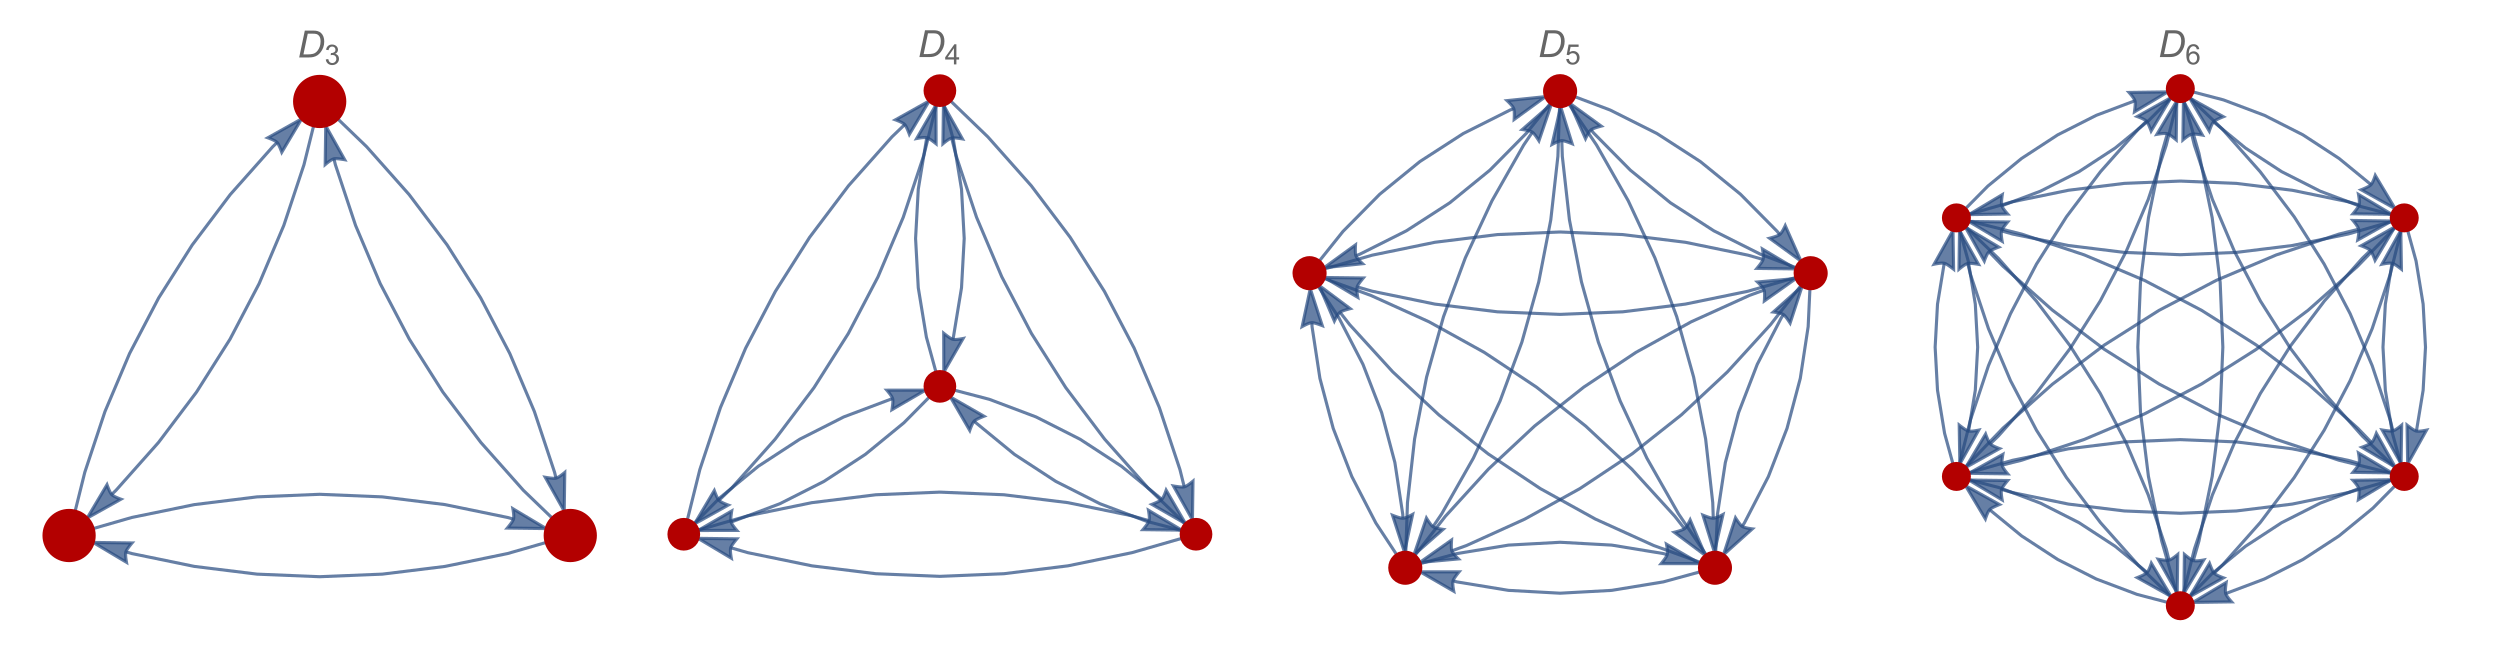 <?xml version="1.0" encoding="UTF-8"?>
<svg xmlns="http://www.w3.org/2000/svg" xmlns:xlink="http://www.w3.org/1999/xlink" width="800pt" height="209pt" viewBox="0 0 800 209" version="1.1">
<defs>
<g>
<symbol overflow="visible" id="glyph0-0">
<path style="stroke:none;" d="M 1.5 0 L 1.5 -7.5 L 7.5 -7.5 L 7.5 0 Z M 1.688 -0.188 L 7.312 -0.188 L 7.312 -7.312 L 1.688 -7.312 Z M 1.688 -0.188 "/>
</symbol>
<symbol overflow="visible" id="glyph0-1">
<path style="stroke:none;" d="M 0.531 0 L 2.328 -8.59 L 4.914 -8.59 C 5.535 -8.59 6.012 -8.543 6.34 -8.453 C 6.809 -8.332 7.207 -8.117 7.539 -7.809 C 7.871 -7.496 8.121 -7.109 8.289 -6.645 C 8.457 -6.176 8.543 -5.652 8.543 -5.078 C 8.543 -4.387 8.438 -3.758 8.227 -3.188 C 8.016 -2.617 7.742 -2.117 7.406 -1.688 C 7.07 -1.258 6.715 -0.918 6.348 -0.676 C 5.977 -0.43 5.543 -0.25 5.039 -0.133 C 4.656 -0.043 4.184 0 3.625 0 Z M 1.887 -0.973 L 3.246 -0.973 C 3.855 -0.973 4.398 -1.027 4.883 -1.141 C 5.176 -1.211 5.43 -1.316 5.641 -1.453 C 5.918 -1.629 6.172 -1.859 6.398 -2.148 C 6.695 -2.531 6.93 -2.969 7.109 -3.461 C 7.281 -3.949 7.371 -4.508 7.375 -5.133 C 7.371 -5.828 7.25 -6.359 7.012 -6.734 C 6.766 -7.105 6.457 -7.355 6.086 -7.477 C 5.809 -7.562 5.379 -7.605 4.793 -7.609 L 3.273 -7.609 Z M 1.887 -0.973 "/>
</symbol>
<symbol overflow="visible" id="glyph1-0">
<path style="stroke:none;" d="M 1.125 0 L 1.125 -5.625 L 5.625 -5.625 L 5.625 0 Z M 1.266 -0.141 L 5.484 -0.141 L 5.484 -5.484 L 1.266 -5.484 Z M 1.266 -0.141 "/>
</symbol>
<symbol overflow="visible" id="glyph1-1">
<path style="stroke:none;" d="M 0.379 -1.699 L 1.168 -1.805 C 1.254 -1.355 1.41 -1.031 1.633 -0.836 C 1.848 -0.637 2.113 -0.539 2.43 -0.539 C 2.801 -0.539 3.113 -0.668 3.371 -0.926 C 3.625 -1.184 3.754 -1.504 3.758 -1.887 C 3.754 -2.246 3.637 -2.543 3.402 -2.781 C 3.164 -3.016 2.863 -3.133 2.496 -3.137 C 2.348 -3.133 2.16 -3.105 1.938 -3.051 L 2.027 -3.742 C 2.078 -3.734 2.117 -3.73 2.152 -3.734 C 2.488 -3.73 2.793 -3.82 3.062 -3.996 C 3.332 -4.172 3.469 -4.441 3.469 -4.812 C 3.469 -5.098 3.367 -5.34 3.172 -5.531 C 2.973 -5.723 2.723 -5.816 2.414 -5.82 C 2.105 -5.816 1.848 -5.719 1.645 -5.527 C 1.438 -5.332 1.305 -5.043 1.25 -4.656 L 0.457 -4.797 C 0.551 -5.324 0.77 -5.734 1.113 -6.031 C 1.457 -6.32 1.883 -6.469 2.395 -6.469 C 2.742 -6.469 3.066 -6.391 3.363 -6.242 C 3.66 -6.086 3.887 -5.883 4.043 -5.625 C 4.199 -5.363 4.277 -5.086 4.281 -4.793 C 4.277 -4.512 4.203 -4.258 4.055 -4.031 C 3.906 -3.805 3.684 -3.621 3.391 -3.488 C 3.77 -3.398 4.066 -3.219 4.281 -2.941 C 4.488 -2.664 4.594 -2.316 4.598 -1.902 C 4.594 -1.336 4.387 -0.859 3.98 -0.473 C 3.566 -0.082 3.051 0.109 2.426 0.113 C 1.859 0.109 1.387 -0.055 1.016 -0.391 C 0.641 -0.727 0.43 -1.164 0.379 -1.699 Z M 0.379 -1.699 "/>
</symbol>
<symbol overflow="visible" id="glyph1-2">
<path style="stroke:none;" d="M 2.91 0 L 2.91 -1.543 L 0.113 -1.543 L 0.113 -2.266 L 3.055 -6.441 L 3.699 -6.441 L 3.699 -2.266 L 4.57 -2.266 L 4.57 -1.543 L 3.699 -1.543 L 3.699 0 Z M 2.91 -2.266 L 2.91 -5.172 L 0.891 -2.266 Z M 2.91 -2.266 "/>
</symbol>
<symbol overflow="visible" id="glyph1-3">
<path style="stroke:none;" d="M 0.375 -1.688 L 1.203 -1.758 C 1.262 -1.352 1.406 -1.047 1.633 -0.844 C 1.855 -0.641 2.125 -0.539 2.445 -0.539 C 2.82 -0.539 3.145 -0.68 3.41 -0.969 C 3.672 -1.254 3.801 -1.637 3.805 -2.113 C 3.801 -2.562 3.676 -2.918 3.426 -3.18 C 3.172 -3.441 2.84 -3.574 2.43 -3.574 C 2.172 -3.574 1.941 -3.516 1.738 -3.398 C 1.531 -3.281 1.371 -3.129 1.258 -2.949 L 0.516 -3.047 L 1.137 -6.355 L 4.344 -6.355 L 4.344 -5.598 L 1.77 -5.598 L 1.422 -3.867 C 1.809 -4.137 2.215 -4.27 2.641 -4.273 C 3.199 -4.27 3.672 -4.074 4.062 -3.688 C 4.445 -3.293 4.641 -2.793 4.645 -2.184 C 4.641 -1.598 4.473 -1.094 4.137 -0.672 C 3.723 -0.152 3.156 0.105 2.445 0.109 C 1.852 0.105 1.375 -0.055 1.008 -0.383 C 0.637 -0.707 0.426 -1.145 0.375 -1.688 Z M 0.375 -1.688 "/>
</symbol>
<symbol overflow="visible" id="glyph1-4">
<path style="stroke:none;" d="M 4.477 -4.863 L 3.691 -4.805 C 3.621 -5.113 3.52 -5.336 3.391 -5.48 C 3.176 -5.703 2.914 -5.816 2.602 -5.82 C 2.348 -5.816 2.125 -5.746 1.938 -5.609 C 1.684 -5.422 1.488 -5.156 1.348 -4.812 C 1.203 -4.461 1.129 -3.965 1.125 -3.32 C 1.312 -3.609 1.543 -3.824 1.824 -3.969 C 2.098 -4.105 2.387 -4.176 2.688 -4.18 C 3.215 -4.176 3.664 -3.984 4.035 -3.598 C 4.406 -3.207 4.594 -2.703 4.594 -2.094 C 4.594 -1.684 4.504 -1.309 4.332 -0.965 C 4.152 -0.617 3.914 -0.352 3.613 -0.168 C 3.305 0.016 2.957 0.105 2.574 0.109 C 1.91 0.105 1.375 -0.133 0.961 -0.617 C 0.547 -1.098 0.34 -1.898 0.34 -3.016 C 0.34 -4.258 0.566 -5.164 1.027 -5.73 C 1.426 -6.223 1.969 -6.469 2.648 -6.469 C 3.156 -6.469 3.57 -6.324 3.895 -6.043 C 4.219 -5.754 4.414 -5.363 4.477 -4.863 Z M 1.25 -2.086 C 1.246 -1.812 1.305 -1.551 1.422 -1.305 C 1.535 -1.051 1.695 -0.859 1.906 -0.734 C 2.109 -0.602 2.328 -0.539 2.562 -0.539 C 2.891 -0.539 3.18 -0.672 3.422 -0.941 C 3.664 -1.211 3.785 -1.578 3.785 -2.043 C 3.785 -2.484 3.664 -2.836 3.426 -3.094 C 3.188 -3.352 2.891 -3.48 2.531 -3.48 C 2.172 -3.48 1.867 -3.352 1.621 -3.094 C 1.371 -2.836 1.246 -2.5 1.25 -2.086 Z M 1.25 -2.086 "/>
</symbol>
</g>
<clipPath id="clip1">
  <path d="M 10.32 158 L 35 158 L 35 184 L 10.32 184 Z M 10.32 158 "/>
</clipPath>
<clipPath id="clip2">
  <path d="M 169 158 L 194.16 158 L 194.16 184 L 169 184 Z M 169 158 "/>
</clipPath>
<clipPath id="clip3">
  <path d="M 373 161 L 390.961 161 L 390.961 181 L 373 181 Z M 373 161 "/>
</clipPath>
<clipPath id="clip4">
  <path d="M 210.238 161 L 229 161 L 229 181 L 210.238 181 Z M 210.238 161 "/>
</clipPath>
<clipPath id="clip5">
  <path d="M 410.398 77 L 429 77 L 429 97 L 410.398 97 Z M 410.398 77 "/>
</clipPath>
<clipPath id="clip6">
  <path d="M 569 77 L 588 77 L 588 97 L 569 97 Z M 569 77 "/>
</clipPath>
<clipPath id="clip7">
  <path d="M 688 185 L 707 185 L 707 201.359 L 688 201.359 Z M 688 185 "/>
</clipPath>
</defs>
<g id="surface11">
<path style="fill:none;stroke-width:1;stroke-linecap:butt;stroke-linejoin:miter;stroke:rgb(14.999%,28.999%,50%);stroke-opacity:0.7;stroke-miterlimit:3.25;" d="M 29.812 169.145 L 42.156 165.594 L 62.203 161.473 L 82.25 159 L 102.297 158.176 L 122.344 159 L 142.391 161.473 L 162.438 165.594 L 164.312 166.133 "/>
<path style="fill-rule:nonzero;fill:rgb(14.999%,28.999%,50%);fill-opacity:0.7;stroke-width:1;stroke-linecap:square;stroke-linejoin:miter;stroke:rgb(14.999%,28.999%,50%);stroke-opacity:0.7;stroke-miterlimit:3.25;" d="M 164.121 162.793 L 164.191 163.184 L 164.324 164.121 L 164.375 164.676 L 164.402 165.227 L 164.387 165.727 L 164.312 166.133 L 164.168 166.477 L 163.918 166.906 L 163.598 167.375 L 163.25 167.848 L 162.621 168.645 L 162.34 168.98 L 174.781 169.145 Z M 164.121 162.793 "/>
<path style="fill:none;stroke-width:1;stroke-linecap:butt;stroke-linejoin:miter;stroke:rgb(14.999%,28.999%,50%);stroke-opacity:0.7;stroke-miterlimit:3.25;" d="M 24.039 163.578 L 27.137 151.117 L 33.59 131.695 L 41.473 113.098 L 50.781 95.324 L 61.52 78.375 L 73.684 62.25 L 87.277 46.945 L 88.68 45.594 "/>
<path style="fill-rule:nonzero;fill:rgb(14.999%,28.999%,50%);fill-opacity:0.7;stroke-width:1;stroke-linecap:square;stroke-linejoin:miter;stroke:rgb(14.999%,28.999%,50%);stroke-opacity:0.7;stroke-miterlimit:3.25;" d="M 85.691 44.09 L 86.066 44.227 L 86.941 44.578 L 87.449 44.809 L 87.941 45.062 L 88.367 45.328 L 88.68 45.594 L 88.906 45.891 L 89.152 46.32 L 89.398 46.832 L 89.637 47.371 L 90.012 48.316 L 90.164 48.727 L 96.523 38.035 Z M 85.691 44.09 "/>
<path style="fill:none;stroke-width:1;stroke-linecap:butt;stroke-linejoin:miter;stroke:rgb(14.999%,28.999%,50%);stroke-opacity:0.7;stroke-miterlimit:3.25;" d="M 174.781 173.578 L 162.438 177.133 L 142.391 181.254 L 122.344 183.723 L 102.297 184.547 L 82.25 183.723 L 62.203 181.254 L 42.156 177.133 L 40.281 176.594 "/>
<path style="fill-rule:nonzero;fill:rgb(14.999%,28.999%,50%);fill-opacity:0.7;stroke-width:1;stroke-linecap:square;stroke-linejoin:miter;stroke:rgb(14.999%,28.999%,50%);stroke-opacity:0.7;stroke-miterlimit:3.25;" d="M 40.473 179.934 L 40.402 179.539 L 40.27 178.605 L 40.219 178.051 L 40.191 177.5 L 40.207 176.996 L 40.281 176.594 L 40.426 176.246 L 40.676 175.82 L 40.996 175.352 L 41.344 174.875 L 41.973 174.078 L 42.254 173.742 L 29.812 173.578 Z M 40.473 179.934 "/>
<path style="fill:none;stroke-width:1;stroke-linecap:butt;stroke-linejoin:miter;stroke:rgb(14.999%,28.999%,50%);stroke-opacity:0.7;stroke-miterlimit:3.25;" d="M 176.711 165.797 L 167.465 156.887 L 153.875 141.586 L 141.711 125.457 L 130.973 108.508 L 121.66 90.734 L 113.781 72.137 L 107.324 52.715 L 106.855 50.824 "/>
<path style="fill-rule:nonzero;fill:rgb(14.999%,28.999%,50%);fill-opacity:0.7;stroke-width:1;stroke-linecap:square;stroke-linejoin:miter;stroke:rgb(14.999%,28.999%,50%);stroke-opacity:0.7;stroke-miterlimit:3.25;" d="M 104.059 52.66 L 104.363 52.402 L 105.105 51.82 L 105.559 51.5 L 106.023 51.199 L 106.469 50.965 L 106.855 50.824 L 107.227 50.777 L 107.719 50.781 L 108.289 50.82 L 108.871 50.887 L 109.879 51.035 L 110.309 51.109 L 104.23 40.254 Z M 104.059 52.66 "/>
<path style="fill:none;stroke-width:1;stroke-linecap:butt;stroke-linejoin:miter;stroke:rgb(14.999%,28.999%,50%);stroke-opacity:0.7;stroke-miterlimit:3.25;" d="M 100.363 40.254 L 97.27 52.715 L 90.816 72.137 L 82.934 90.734 L 73.621 108.508 L 62.887 125.457 L 50.719 141.586 L 37.129 156.887 L 35.723 158.238 "/>
<path style="fill-rule:nonzero;fill:rgb(14.999%,28.999%,50%);fill-opacity:0.7;stroke-width:1;stroke-linecap:square;stroke-linejoin:miter;stroke:rgb(14.999%,28.999%,50%);stroke-opacity:0.7;stroke-miterlimit:3.25;" d="M 38.711 159.742 L 38.336 159.605 L 37.461 159.254 L 36.953 159.023 L 36.465 158.77 L 36.039 158.504 L 35.723 158.238 L 35.496 157.941 L 35.254 157.512 L 35.004 157 L 34.77 156.461 L 34.395 155.516 L 34.242 155.105 L 27.883 165.797 Z M 38.711 159.742 "/>
<path style="fill:none;stroke-width:1;stroke-linecap:butt;stroke-linejoin:miter;stroke:rgb(14.999%,28.999%,50%);stroke-opacity:0.7;stroke-miterlimit:3.25;" d="M 108.07 38.035 L 117.316 46.945 L 130.91 62.25 L 143.074 78.375 L 153.812 95.324 L 163.121 113.098 L 171.004 131.695 L 177.457 151.117 L 177.93 153.008 "/>
<path style="fill-rule:nonzero;fill:rgb(14.999%,28.999%,50%);fill-opacity:0.7;stroke-width:1;stroke-linecap:square;stroke-linejoin:miter;stroke:rgb(14.999%,28.999%,50%);stroke-opacity:0.7;stroke-miterlimit:3.25;" d="M 180.727 151.172 L 180.422 151.43 L 179.676 152.012 L 179.223 152.336 L 178.758 152.633 L 178.316 152.867 L 177.93 153.008 L 177.559 153.059 L 177.062 153.055 L 176.496 153.012 L 175.91 152.945 L 174.906 152.801 L 174.473 152.727 L 180.555 163.578 Z M 180.727 151.172 "/>
<path style=" stroke:none;fill-rule:evenodd;fill:rgb(70%,0%,0%);fill-opacity:1;" d="M 30.125 171.363 C 30.125 169.234 29.281 167.195 27.777 165.691 C 26.273 164.188 24.234 163.344 22.109 163.344 C 19.98 163.344 17.941 164.188 16.438 165.691 C 14.934 167.195 14.09 169.234 14.09 171.363 C 14.09 173.488 14.934 175.527 16.438 177.031 C 17.941 178.535 19.98 179.383 22.109 179.383 C 24.234 179.383 26.273 178.535 27.777 177.031 C 29.281 175.527 30.125 173.488 30.125 171.363 Z M 30.125 171.363 "/>
<g clip-path="url(#clip1)" clip-rule="nonzero">
<path style="fill:none;stroke-width:1;stroke-linecap:square;stroke-linejoin:miter;stroke:rgb(70%,0%,0%);stroke-opacity:1;stroke-miterlimit:3.25;" d="M 30.125 171.363 C 30.125 169.234 29.281 167.195 27.777 165.691 C 26.273 164.188 24.234 163.344 22.109 163.344 C 19.98 163.344 17.941 164.188 16.438 165.691 C 14.934 167.195 14.09 169.234 14.09 171.363 C 14.09 173.488 14.934 175.527 16.438 177.031 C 17.941 178.535 19.98 179.383 22.109 179.383 C 24.234 179.383 26.273 178.535 27.777 177.031 C 29.281 175.527 30.125 173.488 30.125 171.363 Z M 30.125 171.363 "/>
</g>
<path style=" stroke:none;fill-rule:evenodd;fill:rgb(70%,0%,0%);fill-opacity:1;" d="M 190.504 171.363 C 190.504 169.234 189.66 167.195 188.156 165.691 C 186.652 164.188 184.613 163.344 182.488 163.344 C 180.359 163.344 178.32 164.188 176.816 165.691 C 175.312 167.195 174.469 169.234 174.469 171.363 C 174.469 173.488 175.312 175.527 176.816 177.031 C 178.32 178.535 180.359 179.383 182.488 179.383 C 184.613 179.383 186.652 178.535 188.156 177.031 C 189.66 175.527 190.504 173.488 190.504 171.363 Z M 190.504 171.363 "/>
<g clip-path="url(#clip2)" clip-rule="nonzero">
<path style="fill:none;stroke-width:1;stroke-linecap:square;stroke-linejoin:miter;stroke:rgb(70%,0%,0%);stroke-opacity:1;stroke-miterlimit:3.25;" d="M 190.504 171.363 C 190.504 169.234 189.66 167.195 188.156 165.691 C 186.652 164.188 184.613 163.344 182.488 163.344 C 180.359 163.344 178.32 164.188 176.816 165.691 C 175.312 167.195 174.469 169.234 174.469 171.363 C 174.469 173.488 175.312 175.527 176.816 177.031 C 178.32 178.535 180.359 179.383 182.488 179.383 C 184.613 179.383 186.652 178.535 188.156 177.031 C 189.66 175.527 190.504 173.488 190.504 171.363 Z M 190.504 171.363 "/>
</g>
<path style="fill-rule:evenodd;fill:rgb(70%,0%,0%);fill-opacity:1;stroke-width:1;stroke-linecap:square;stroke-linejoin:miter;stroke:rgb(70%,0%,0%);stroke-opacity:1;stroke-miterlimit:3.25;" d="M 110.316 32.469 C 110.316 30.344 109.473 28.305 107.969 26.801 C 106.465 25.297 104.426 24.453 102.297 24.453 C 100.172 24.453 98.129 25.297 96.625 26.801 C 95.121 28.305 94.277 30.344 94.277 32.469 C 94.277 34.598 95.121 36.637 96.625 38.141 C 98.129 39.645 100.172 40.488 102.297 40.488 C 104.426 40.488 106.465 39.645 107.969 38.141 C 109.473 36.637 110.316 34.598 110.316 32.469 Z M 110.316 32.469 "/>
<g style="fill:rgb(39.999%,39.999%,39.999%);fill-opacity:1;">
  <use xlink:href="#glyph0-1" x="95.211" y="18.38"/>
</g>
<g style="fill:rgb(39.999%,39.999%,39.999%);fill-opacity:1;">
  <use xlink:href="#glyph1-1" x="103.877" y="20.713"/>
</g>
<path style="fill:none;stroke-width:1;stroke-linecap:butt;stroke-linejoin:miter;stroke:rgb(14.999%,28.999%,50%);stroke-opacity:0.7;stroke-miterlimit:3.25;" d="M 305.344 124.84 L 316.586 127.781 L 331.543 133.422 L 345.633 140.562 L 358.859 149.195 L 371.223 159.328 L 371.734 159.848 "/>
<path style="fill-rule:nonzero;fill:rgb(14.999%,28.999%,50%);fill-opacity:0.7;stroke-width:1;stroke-linecap:square;stroke-linejoin:miter;stroke:rgb(14.999%,28.999%,50%);stroke-opacity:0.7;stroke-miterlimit:3.25;" d="M 373.168 156.859 L 373.035 157.238 L 372.699 158.117 L 372.477 158.629 L 372.23 159.121 L 371.973 159.555 L 371.711 159.871 L 371.418 160.105 L 370.992 160.355 L 370.484 160.609 L 369.949 160.855 L 369.008 161.246 L 368.602 161.402 L 379.395 167.594 Z M 373.168 156.859 "/>
<path style="fill:none;stroke-width:1;stroke-linecap:butt;stroke-linejoin:miter;stroke:rgb(14.999%,28.999%,50%);stroke-opacity:0.7;stroke-miterlimit:3.25;" d="M 299.516 119.078 L 296.441 107.867 L 293.848 92.098 L 292.984 76.324 L 293.848 60.551 L 296.441 44.781 L 296.637 44.074 "/>
<path style="fill-rule:nonzero;fill:rgb(14.999%,28.999%,50%);fill-opacity:0.7;stroke-width:1;stroke-linecap:square;stroke-linejoin:miter;stroke:rgb(14.999%,28.999%,50%);stroke-opacity:0.7;stroke-miterlimit:3.25;" d="M 293.332 44.328 L 293.727 44.254 L 294.656 44.105 L 295.211 44.043 L 295.762 44.012 L 296.266 44.02 L 296.672 44.086 L 297.02 44.223 L 297.449 44.465 L 297.926 44.777 L 298.402 45.121 L 299.211 45.738 L 299.551 46.012 L 299.516 33.57 Z M 293.332 44.328 "/>
<path style="fill:none;stroke-width:1;stroke-linecap:butt;stroke-linejoin:miter;stroke:rgb(14.999%,28.999%,50%);stroke-opacity:0.7;stroke-miterlimit:3.25;" d="M 297.438 127.004 L 289.27 135.27 L 276.906 145.402 L 263.68 154.039 L 249.586 161.176 L 234.633 166.816 L 233.926 167 "/>
<path style="fill-rule:nonzero;fill:rgb(14.999%,28.999%,50%);fill-opacity:0.7;stroke-width:1;stroke-linecap:square;stroke-linejoin:miter;stroke:rgb(14.999%,28.999%,50%);stroke-opacity:0.7;stroke-miterlimit:3.25;" d="M 235.797 169.734 L 235.535 169.43 L 234.941 168.695 L 234.609 168.25 L 234.305 167.789 L 234.062 167.352 L 233.918 166.965 L 233.863 166.594 L 233.859 166.102 L 233.891 165.531 L 233.945 164.945 L 234.078 163.938 L 234.145 163.508 L 223.387 169.758 Z M 235.797 169.734 "/>
<path style="fill:none;stroke-width:1;stroke-linecap:butt;stroke-linejoin:miter;stroke:rgb(14.999%,28.999%,50%);stroke-opacity:0.7;stroke-miterlimit:3.25;" d="M 378.145 169.758 L 366.898 166.816 L 351.945 161.176 L 337.852 154.039 L 324.625 145.402 L 312.262 135.27 L 311.75 134.75 "/>
<path style="fill-rule:nonzero;fill:rgb(14.999%,28.999%,50%);fill-opacity:0.7;stroke-width:1;stroke-linecap:square;stroke-linejoin:miter;stroke:rgb(14.999%,28.999%,50%);stroke-opacity:0.7;stroke-miterlimit:3.25;" d="M 310.32 137.738 L 310.449 137.359 L 310.789 136.48 L 311.012 135.969 L 311.258 135.477 L 311.516 135.047 L 311.777 134.727 L 312.07 134.496 L 312.496 134.242 L 313.004 133.988 L 313.539 133.742 L 314.477 133.352 L 314.887 133.195 L 304.094 127.004 Z M 310.32 137.738 "/>
<path style="fill:none;stroke-width:1;stroke-linecap:butt;stroke-linejoin:miter;stroke:rgb(14.999%,28.999%,50%);stroke-opacity:0.7;stroke-miterlimit:3.25;" d="M 379.312 167.672 L 367.371 156.16 L 353.48 140.523 L 341.047 124.043 L 330.07 106.719 L 320.559 88.555 L 312.5 69.547 L 305.902 49.699 L 304.531 44.172 "/>
<path style="fill-rule:nonzero;fill:rgb(14.999%,28.999%,50%);fill-opacity:0.7;stroke-width:1;stroke-linecap:square;stroke-linejoin:miter;stroke:rgb(14.999%,28.999%,50%);stroke-opacity:0.7;stroke-miterlimit:3.25;" d="M 301.734 46.008 L 302.039 45.75 L 302.781 45.168 L 303.238 44.844 L 303.699 44.547 L 304.145 44.309 L 304.531 44.172 L 304.902 44.121 L 305.398 44.125 L 305.965 44.168 L 306.547 44.234 L 307.555 44.379 L 307.984 44.453 L 301.906 33.598 Z M 301.734 46.008 "/>
<path style="fill:none;stroke-width:1;stroke-linecap:butt;stroke-linejoin:miter;stroke:rgb(14.999%,28.999%,50%);stroke-opacity:0.7;stroke-miterlimit:3.25;" d="M 378.172 172.266 L 362.23 176.852 L 341.742 181.066 L 321.254 183.59 L 300.766 184.434 L 280.277 183.59 L 259.789 181.066 L 239.301 176.852 L 233.824 175.277 "/>
<path style="fill-rule:nonzero;fill:rgb(14.999%,28.999%,50%);fill-opacity:0.7;stroke-width:1;stroke-linecap:square;stroke-linejoin:miter;stroke:rgb(14.999%,28.999%,50%);stroke-opacity:0.7;stroke-miterlimit:3.25;" d="M 234.016 178.621 L 233.945 178.227 L 233.816 177.289 L 233.762 176.734 L 233.738 176.184 L 233.754 175.684 L 233.824 175.277 L 233.969 174.934 L 234.219 174.508 L 234.539 174.035 L 234.887 173.562 L 235.52 172.766 L 235.797 172.43 L 223.359 172.266 Z M 234.016 178.621 "/>
<path style="fill:none;stroke-width:1;stroke-linecap:butt;stroke-linejoin:miter;stroke:rgb(14.999%,28.999%,50%);stroke-opacity:0.7;stroke-miterlimit:3.25;" d="M 302.016 33.57 L 305.09 44.781 L 307.684 60.551 L 308.547 76.324 L 307.684 92.098 L 305.09 107.867 L 304.895 108.57 "/>
<path style="fill-rule:nonzero;fill:rgb(14.999%,28.999%,50%);fill-opacity:0.7;stroke-width:1;stroke-linecap:square;stroke-linejoin:miter;stroke:rgb(14.999%,28.999%,50%);stroke-opacity:0.7;stroke-miterlimit:3.25;" d="M 308.199 108.316 L 307.805 108.395 L 306.875 108.539 L 306.32 108.602 L 305.77 108.637 L 305.266 108.629 L 304.859 108.562 L 304.512 108.426 L 304.082 108.18 L 303.605 107.867 L 303.129 107.527 L 302.32 106.91 L 301.98 106.637 L 302.016 119.078 Z M 308.199 108.316 "/>
<path style="fill:none;stroke-width:1;stroke-linecap:butt;stroke-linejoin:miter;stroke:rgb(14.999%,28.999%,50%);stroke-opacity:0.7;stroke-miterlimit:3.25;" d="M 304.172 32.289 L 316.117 43.805 L 330.008 59.441 L 342.441 75.922 L 353.414 93.242 L 362.93 111.41 L 370.984 130.414 L 377.582 150.266 L 378.957 155.793 "/>
<path style="fill-rule:nonzero;fill:rgb(14.999%,28.999%,50%);fill-opacity:0.7;stroke-width:1;stroke-linecap:square;stroke-linejoin:miter;stroke:rgb(14.999%,28.999%,50%);stroke-opacity:0.7;stroke-miterlimit:3.25;" d="M 381.754 153.957 L 381.445 154.215 L 380.703 154.797 L 380.25 155.121 L 379.785 155.418 L 379.344 155.652 L 378.957 155.793 L 378.586 155.844 L 378.09 155.84 L 377.523 155.797 L 376.938 155.73 L 375.934 155.586 L 375.5 155.512 L 381.582 166.363 Z M 381.754 153.957 "/>
<path style="fill:none;stroke-width:1;stroke-linecap:butt;stroke-linejoin:miter;stroke:rgb(14.999%,28.999%,50%);stroke-opacity:0.7;stroke-miterlimit:3.25;" d="M 299.625 33.598 L 295.629 49.699 L 289.031 69.547 L 280.973 88.555 L 271.461 106.719 L 260.484 124.043 L 248.055 140.523 L 234.16 156.16 L 230.059 160.113 "/>
<path style="fill-rule:nonzero;fill:rgb(14.999%,28.999%,50%);fill-opacity:0.7;stroke-width:1;stroke-linecap:square;stroke-linejoin:miter;stroke:rgb(14.999%,28.999%,50%);stroke-opacity:0.7;stroke-miterlimit:3.25;" d="M 233.051 161.621 L 232.672 161.484 L 231.797 161.129 L 231.293 160.898 L 230.801 160.645 L 230.375 160.379 L 230.059 160.113 L 229.832 159.816 L 229.59 159.387 L 229.34 158.875 L 229.105 158.336 L 228.73 157.391 L 228.578 156.98 L 222.219 167.672 Z M 233.051 161.621 "/>
<path style="fill:none;stroke-width:1;stroke-linecap:butt;stroke-linejoin:miter;stroke:rgb(14.999%,28.999%,50%);stroke-opacity:0.7;stroke-miterlimit:3.25;" d="M 222.137 167.594 L 230.309 159.328 L 242.672 149.195 L 255.898 140.562 L 269.988 133.422 L 284.945 127.781 L 285.652 127.598 "/>
<path style="fill-rule:nonzero;fill:rgb(14.999%,28.999%,50%);fill-opacity:0.7;stroke-width:1;stroke-linecap:square;stroke-linejoin:miter;stroke:rgb(14.999%,28.999%,50%);stroke-opacity:0.7;stroke-miterlimit:3.25;" d="M 283.781 124.863 L 284.043 125.168 L 284.637 125.902 L 284.965 126.348 L 285.27 126.809 L 285.516 127.246 L 285.66 127.633 L 285.715 128.004 L 285.719 128.496 L 285.688 129.066 L 285.629 129.652 L 285.5 130.66 L 285.434 131.09 L 296.188 124.84 Z M 283.781 124.863 "/>
<path style="fill:none;stroke-width:1;stroke-linecap:butt;stroke-linejoin:miter;stroke:rgb(14.999%,28.999%,50%);stroke-opacity:0.7;stroke-miterlimit:3.25;" d="M 223.359 169.648 L 239.301 165.062 L 259.789 160.852 L 280.277 158.324 L 300.766 157.48 L 321.254 158.324 L 341.742 160.852 L 362.23 165.062 L 367.707 166.637 "/>
<path style="fill-rule:nonzero;fill:rgb(14.999%,28.999%,50%);fill-opacity:0.7;stroke-width:1;stroke-linecap:square;stroke-linejoin:miter;stroke:rgb(14.999%,28.999%,50%);stroke-opacity:0.7;stroke-miterlimit:3.25;" d="M 367.516 163.297 L 367.586 163.688 L 367.715 164.625 L 367.77 165.18 L 367.797 165.73 L 367.777 166.23 L 367.707 166.637 L 367.562 166.98 L 367.312 167.41 L 366.992 167.879 L 366.645 168.352 L 366.012 169.148 L 365.734 169.484 L 378.172 169.648 Z M 367.516 163.297 "/>
<path style="fill:none;stroke-width:1;stroke-linecap:butt;stroke-linejoin:miter;stroke:rgb(14.999%,28.999%,50%);stroke-opacity:0.7;stroke-miterlimit:3.25;" d="M 219.949 166.363 L 223.949 150.266 L 230.547 130.414 L 238.602 111.41 L 248.117 93.242 L 259.09 75.922 L 271.523 59.441 L 285.414 43.805 L 289.516 39.852 "/>
<path style="fill-rule:nonzero;fill:rgb(14.999%,28.999%,50%);fill-opacity:0.7;stroke-width:1;stroke-linecap:square;stroke-linejoin:miter;stroke:rgb(14.999%,28.999%,50%);stroke-opacity:0.7;stroke-miterlimit:3.25;" d="M 286.527 38.344 L 286.902 38.48 L 287.777 38.836 L 288.285 39.066 L 288.773 39.32 L 289.203 39.586 L 289.516 39.852 L 289.742 40.145 L 289.988 40.578 L 290.234 41.09 L 290.469 41.629 L 290.848 42.574 L 291 42.984 L 297.359 32.289 Z M 286.527 38.344 "/>
<path style="fill-rule:evenodd;fill:rgb(70%,0%,0%);fill-opacity:1;stroke-width:1;stroke-linecap:square;stroke-linejoin:miter;stroke:rgb(70%,0%,0%);stroke-opacity:1;stroke-miterlimit:3.25;" d="M 305.496 123.641 C 305.496 122.387 305 121.184 304.113 120.293 C 303.223 119.406 302.02 118.91 300.766 118.91 C 299.512 118.91 298.309 119.406 297.418 120.293 C 296.531 121.184 296.035 122.387 296.035 123.641 C 296.035 124.895 296.531 126.098 297.418 126.988 C 298.309 127.875 299.512 128.371 300.766 128.371 C 302.02 128.371 303.223 127.875 304.113 126.988 C 305 126.098 305.496 124.895 305.496 123.641 Z M 305.496 123.641 "/>
<path style=" stroke:none;fill-rule:evenodd;fill:rgb(70%,0%,0%);fill-opacity:1;" d="M 387.453 170.957 C 387.453 169.703 386.953 168.5 386.066 167.613 C 385.18 166.723 383.977 166.227 382.719 166.227 C 381.465 166.227 380.262 166.723 379.375 167.613 C 378.488 168.5 377.988 169.703 377.988 170.957 C 377.988 172.211 378.488 173.414 379.375 174.305 C 380.262 175.191 381.465 175.688 382.719 175.688 C 383.977 175.688 385.18 175.191 386.066 174.305 C 386.953 173.414 387.453 172.211 387.453 170.957 Z M 387.453 170.957 "/>
<g clip-path="url(#clip3)" clip-rule="nonzero">
<path style="fill:none;stroke-width:1;stroke-linecap:square;stroke-linejoin:miter;stroke:rgb(70%,0%,0%);stroke-opacity:1;stroke-miterlimit:3.25;" d="M 387.453 170.957 C 387.453 169.703 386.953 168.5 386.066 167.613 C 385.18 166.723 383.977 166.227 382.719 166.227 C 381.465 166.227 380.262 166.723 379.375 167.613 C 378.488 168.5 377.988 169.703 377.988 170.957 C 377.988 172.211 378.488 173.414 379.375 174.305 C 380.262 175.191 381.465 175.688 382.719 175.688 C 383.977 175.688 385.18 175.191 386.066 174.305 C 386.953 173.414 387.453 172.211 387.453 170.957 Z M 387.453 170.957 "/>
</g>
<path style="fill-rule:evenodd;fill:rgb(70%,0%,0%);fill-opacity:1;stroke-width:1;stroke-linecap:square;stroke-linejoin:miter;stroke:rgb(70%,0%,0%);stroke-opacity:1;stroke-miterlimit:3.25;" d="M 305.496 29.008 C 305.496 27.754 305 26.547 304.113 25.66 C 303.223 24.773 302.02 24.277 300.766 24.277 C 299.512 24.277 298.309 24.773 297.418 25.66 C 296.531 26.547 296.035 27.754 296.035 29.008 C 296.035 30.262 296.531 31.465 297.418 32.352 C 298.309 33.242 299.512 33.738 300.766 33.738 C 302.02 33.738 303.223 33.242 304.113 32.352 C 305 31.465 305.496 30.262 305.496 29.008 Z M 305.496 29.008 "/>
<path style=" stroke:none;fill-rule:evenodd;fill:rgb(70%,0%,0%);fill-opacity:1;" d="M 223.543 170.957 C 223.543 169.703 223.043 168.5 222.156 167.613 C 221.27 166.723 220.066 166.227 218.812 166.227 C 217.555 166.227 216.352 166.723 215.465 167.613 C 214.578 168.5 214.078 169.703 214.078 170.957 C 214.078 172.211 214.578 173.414 215.465 174.305 C 216.352 175.191 217.555 175.688 218.812 175.688 C 220.066 175.688 221.27 175.191 222.156 174.305 C 223.043 173.414 223.543 172.211 223.543 170.957 Z M 223.543 170.957 "/>
<g clip-path="url(#clip4)" clip-rule="nonzero">
<path style="fill:none;stroke-width:1;stroke-linecap:square;stroke-linejoin:miter;stroke:rgb(70%,0%,0%);stroke-opacity:1;stroke-miterlimit:3.25;" d="M 223.543 170.957 C 223.543 169.703 223.043 168.5 222.156 167.613 C 221.27 166.723 220.066 166.227 218.812 166.227 C 217.555 166.227 216.352 166.723 215.465 167.613 C 214.578 168.5 214.078 169.703 214.078 170.957 C 214.078 172.211 214.578 173.414 215.465 174.305 C 216.352 175.191 217.555 175.688 218.812 175.688 C 220.066 175.688 221.27 175.191 222.156 174.305 C 223.043 173.414 223.543 172.211 223.543 170.957 Z M 223.543 170.957 "/>
</g>
<g style="fill:rgb(39.999%,39.999%,39.999%);fill-opacity:1;">
  <use xlink:href="#glyph0-1" x="293.68" y="18.265"/>
</g>
<g style="fill:rgb(39.999%,39.999%,39.999%);fill-opacity:1;">
  <use xlink:href="#glyph1-2" x="302.346" y="20.599"/>
</g>
<path style="fill:none;stroke-width:1;stroke-linecap:butt;stroke-linejoin:miter;stroke:rgb(14.999%,28.999%,50%);stroke-opacity:0.7;stroke-miterlimit:3.25;" d="M 421.777 91.562 L 428.465 101.73 L 436.152 116.602 L 442.117 132.031 L 446.363 148.02 L 448.883 164.566 L 448.941 165.844 "/>
<path style="fill-rule:nonzero;fill:rgb(14.999%,28.999%,50%);fill-opacity:0.7;stroke-width:1;stroke-linecap:square;stroke-linejoin:miter;stroke:rgb(14.999%,28.999%,50%);stroke-opacity:0.7;stroke-miterlimit:3.25;" d="M 452.047 164.594 L 451.695 164.785 L 450.852 165.211 L 450.344 165.438 L 449.832 165.641 L 449.352 165.785 L 448.941 165.844 L 448.57 165.82 L 448.086 165.719 L 447.535 165.57 L 446.977 165.391 L 446.02 165.051 L 445.609 164.891 L 449.449 176.727 Z M 452.047 164.594 "/>
<path style="fill:none;stroke-width:1;stroke-linecap:butt;stroke-linejoin:miter;stroke:rgb(14.999%,28.999%,50%);stroke-opacity:0.7;stroke-miterlimit:3.25;" d="M 423.715 89.113 L 438.664 94.535 L 457.301 102.984 L 474.969 112.766 L 491.672 123.883 L 507.402 136.332 L 522.168 150.113 L 535.961 165.227 L 539.043 169.18 "/>
<path style="fill-rule:nonzero;fill:rgb(14.999%,28.999%,50%);fill-opacity:0.7;stroke-width:1;stroke-linecap:square;stroke-linejoin:miter;stroke:rgb(14.999%,28.999%,50%);stroke-opacity:0.7;stroke-miterlimit:3.25;" d="M 540.852 166.363 L 540.676 166.723 L 540.234 167.555 L 539.949 168.035 L 539.648 168.496 L 539.34 168.895 L 539.043 169.18 L 538.723 169.375 L 538.27 169.57 L 537.734 169.766 L 537.176 169.941 L 536.195 170.219 L 535.77 170.324 L 545.738 177.77 Z M 540.852 166.363 "/>
<path style="fill:none;stroke-width:1;stroke-linecap:butt;stroke-linejoin:miter;stroke:rgb(14.999%,28.999%,50%);stroke-opacity:0.7;stroke-miterlimit:3.25;" d="M 423.82 86.051 L 439.102 81.652 L 459.145 77.531 L 479.191 75.062 L 499.234 74.238 L 519.277 75.062 L 539.324 77.531 L 559.367 81.652 L 564.184 83.039 "/>
<path style="fill-rule:nonzero;fill:rgb(14.999%,28.999%,50%);fill-opacity:0.7;stroke-width:1;stroke-linecap:square;stroke-linejoin:miter;stroke:rgb(14.999%,28.999%,50%);stroke-opacity:0.7;stroke-miterlimit:3.25;" d="M 563.992 79.699 L 564.062 80.09 L 564.191 81.027 L 564.246 81.582 L 564.273 82.133 L 564.254 82.633 L 564.184 83.039 L 564.039 83.383 L 563.789 83.812 L 563.469 84.281 L 563.121 84.754 L 562.488 85.551 L 562.211 85.887 L 574.648 86.051 Z M 563.992 79.699 "/>
<path style="fill:none;stroke-width:1;stroke-linecap:butt;stroke-linejoin:miter;stroke:rgb(14.999%,28.999%,50%);stroke-opacity:0.7;stroke-miterlimit:3.25;" d="M 422.152 83.551 L 429.758 74.051 L 441.523 62.145 L 454.355 51.703 L 468.25 42.727 L 483.211 35.215 L 484.406 34.762 "/>
<path style="fill-rule:nonzero;fill:rgb(14.999%,28.999%,50%);fill-opacity:0.7;stroke-width:1;stroke-linecap:square;stroke-linejoin:miter;stroke:rgb(14.999%,28.999%,50%);stroke-opacity:0.7;stroke-miterlimit:3.25;" d="M 482.258 32.199 L 482.547 32.473 L 483.211 33.145 L 483.586 33.559 L 483.938 33.984 L 484.223 34.395 L 484.406 34.762 L 484.5 35.125 L 484.555 35.617 L 484.578 36.188 L 484.582 36.773 L 484.555 37.789 L 484.531 38.227 L 494.598 30.918 Z M 482.258 32.199 "/>
<path style="fill:none;stroke-width:1;stroke-linecap:butt;stroke-linejoin:miter;stroke:rgb(14.999%,28.999%,50%);stroke-opacity:0.7;stroke-miterlimit:3.25;" d="M 446.961 177.535 L 440.273 167.367 L 432.586 152.496 L 426.621 137.066 L 422.375 121.078 L 419.855 104.527 L 419.797 103.25 "/>
<path style="fill-rule:nonzero;fill:rgb(14.999%,28.999%,50%);fill-opacity:0.7;stroke-width:1;stroke-linecap:square;stroke-linejoin:miter;stroke:rgb(14.999%,28.999%,50%);stroke-opacity:0.7;stroke-miterlimit:3.25;" d="M 416.691 104.504 L 417.043 104.312 L 417.887 103.887 L 418.395 103.66 L 418.906 103.457 L 419.387 103.312 L 419.797 103.25 L 420.168 103.277 L 420.652 103.379 L 421.199 103.527 L 421.762 103.707 L 422.719 104.047 L 423.129 104.203 L 419.289 92.371 Z M 416.691 104.504 "/>
<path style="fill:none;stroke-width:1;stroke-linecap:butt;stroke-linejoin:miter;stroke:rgb(14.999%,28.999%,50%);stroke-opacity:0.7;stroke-miterlimit:3.25;" d="M 454.461 180.367 L 466.199 177.148 L 482.715 174.434 L 499.234 173.527 L 515.75 174.434 L 532.27 177.148 L 533.504 177.488 "/>
<path style="fill-rule:nonzero;fill:rgb(14.999%,28.999%,50%);fill-opacity:0.7;stroke-width:1;stroke-linecap:square;stroke-linejoin:miter;stroke:rgb(14.999%,28.999%,50%);stroke-opacity:0.7;stroke-miterlimit:3.25;" d="M 533.27 174.148 L 533.344 174.543 L 533.488 175.473 L 533.547 176.027 L 533.582 176.578 L 533.57 177.082 L 533.504 177.488 L 533.363 177.832 L 533.117 178.266 L 532.805 178.738 L 532.461 179.215 L 531.844 180.023 L 531.566 180.363 L 544.008 180.367 Z M 533.27 174.148 "/>
<path style="fill:none;stroke-width:1;stroke-linecap:butt;stroke-linejoin:miter;stroke:rgb(14.999%,28.999%,50%);stroke-opacity:0.7;stroke-miterlimit:3.25;" d="M 452.73 177.77 L 462.508 165.227 L 476.301 150.113 L 491.066 136.332 L 506.797 123.883 L 523.496 112.766 L 541.168 102.984 L 559.805 94.535 L 564.516 92.828 "/>
<path style="fill-rule:nonzero;fill:rgb(14.999%,28.999%,50%);fill-opacity:0.7;stroke-width:1;stroke-linecap:square;stroke-linejoin:miter;stroke:rgb(14.999%,28.999%,50%);stroke-opacity:0.7;stroke-miterlimit:3.25;" d="M 562.398 90.238 L 562.684 90.516 L 563.34 91.191 L 563.711 91.609 L 564.055 92.043 L 564.336 92.457 L 564.516 92.828 L 564.602 93.191 L 564.648 93.684 L 564.668 94.25 L 564.664 94.84 L 564.625 95.855 L 564.594 96.293 L 574.754 89.113 Z M 562.398 90.238 "/>
<path style="fill:none;stroke-width:1;stroke-linecap:butt;stroke-linejoin:miter;stroke:rgb(14.999%,28.999%,50%);stroke-opacity:0.7;stroke-miterlimit:3.25;" d="M 449.852 176.723 L 450.391 160.828 L 452.664 140.492 L 456.508 120.668 L 461.918 101.348 L 468.898 82.539 L 477.441 64.238 L 487.555 46.449 L 490.359 42.297 "/>
<path style="fill-rule:nonzero;fill:rgb(14.999%,28.999%,50%);fill-opacity:0.7;stroke-width:1;stroke-linecap:square;stroke-linejoin:miter;stroke:rgb(14.999%,28.999%,50%);stroke-opacity:0.7;stroke-miterlimit:3.25;" d="M 487.125 41.449 L 487.52 41.504 L 488.449 41.668 L 488.992 41.789 L 489.523 41.934 L 489.996 42.105 L 490.359 42.297 L 490.645 42.543 L 490.973 42.91 L 491.32 43.359 L 491.664 43.84 L 492.227 44.684 L 492.461 45.055 L 496.461 33.273 Z M 487.125 41.449 "/>
<path style="fill:none;stroke-width:1;stroke-linecap:butt;stroke-linejoin:miter;stroke:rgb(14.999%,28.999%,50%);stroke-opacity:0.7;stroke-miterlimit:3.25;" d="M 544.129 179.984 L 529.18 174.562 L 510.543 166.113 L 492.871 156.332 L 476.172 145.215 L 460.441 132.766 L 445.676 118.984 L 431.883 103.871 L 428.801 99.918 "/>
<path style="fill-rule:nonzero;fill:rgb(14.999%,28.999%,50%);fill-opacity:0.7;stroke-width:1;stroke-linecap:square;stroke-linejoin:miter;stroke:rgb(14.999%,28.999%,50%);stroke-opacity:0.7;stroke-miterlimit:3.25;" d="M 426.992 102.734 L 427.168 102.375 L 427.609 101.539 L 427.895 101.062 L 428.195 100.602 L 428.504 100.203 L 428.801 99.918 L 429.121 99.723 L 429.574 99.527 L 430.109 99.332 L 430.668 99.156 L 431.648 98.879 L 432.074 98.773 L 422.102 91.328 Z M 426.992 102.734 "/>
<path style="fill:none;stroke-width:1;stroke-linecap:butt;stroke-linejoin:miter;stroke:rgb(14.999%,28.999%,50%);stroke-opacity:0.7;stroke-miterlimit:3.25;" d="M 544.008 182.984 L 532.27 186.203 L 515.75 188.918 L 499.234 189.824 L 482.715 188.918 L 466.199 186.203 L 464.965 185.863 "/>
<path style="fill-rule:nonzero;fill:rgb(14.999%,28.999%,50%);fill-opacity:0.7;stroke-width:1;stroke-linecap:square;stroke-linejoin:miter;stroke:rgb(14.999%,28.999%,50%);stroke-opacity:0.7;stroke-miterlimit:3.25;" d="M 465.199 189.203 L 465.125 188.809 L 464.98 187.879 L 464.922 187.324 L 464.887 186.773 L 464.898 186.27 L 464.965 185.863 L 465.105 185.52 L 465.352 185.086 L 465.664 184.613 L 466.008 184.137 L 466.625 183.328 L 466.902 182.992 L 454.461 182.984 Z M 465.199 189.203 "/>
<path style="fill:none;stroke-width:1;stroke-linecap:butt;stroke-linejoin:miter;stroke:rgb(14.999%,28.999%,50%);stroke-opacity:0.7;stroke-miterlimit:3.25;" d="M 549.02 176.727 L 549.586 164.566 L 552.105 148.02 L 556.352 132.031 L 562.316 116.602 L 570.004 101.73 L 570.707 100.664 "/>
<path style="fill-rule:nonzero;fill:rgb(14.999%,28.999%,50%);fill-opacity:0.7;stroke-width:1;stroke-linecap:square;stroke-linejoin:miter;stroke:rgb(14.999%,28.999%,50%);stroke-opacity:0.7;stroke-miterlimit:3.25;" d="M 567.457 99.852 L 567.855 99.902 L 568.785 100.055 L 569.332 100.168 L 569.867 100.309 L 570.34 100.473 L 570.707 100.664 L 570.992 100.902 L 571.324 101.27 L 571.68 101.715 L 572.027 102.188 L 572.602 103.027 L 572.84 103.395 L 576.691 91.562 Z M 567.457 99.852 "/>
<path style="fill:none;stroke-width:1;stroke-linecap:butt;stroke-linejoin:miter;stroke:rgb(14.999%,28.999%,50%);stroke-opacity:0.7;stroke-miterlimit:3.25;" d="M 546.012 177.57 L 537.105 164.395 L 526.996 146.605 L 518.449 128.305 L 511.473 109.496 L 506.062 90.18 L 502.219 70.352 L 499.941 50.016 L 499.773 45.008 "/>
<path style="fill-rule:nonzero;fill:rgb(14.999%,28.999%,50%);fill-opacity:0.7;stroke-width:1;stroke-linecap:square;stroke-linejoin:miter;stroke:rgb(14.999%,28.999%,50%);stroke-opacity:0.7;stroke-miterlimit:3.25;" d="M 496.652 46.223 L 497.008 46.035 L 497.855 45.621 L 498.367 45.398 L 498.883 45.203 L 499.363 45.062 L 499.773 45.008 L 500.145 45.035 L 500.629 45.145 L 501.176 45.301 L 501.73 45.488 L 502.688 45.84 L 503.094 46.004 L 499.402 34.121 Z M 496.652 46.223 "/>
<path style="fill:none;stroke-width:1;stroke-linecap:butt;stroke-linejoin:miter;stroke:rgb(14.999%,28.999%,50%);stroke-opacity:0.7;stroke-miterlimit:3.25;" d="M 574.648 88.793 L 559.367 93.188 L 539.324 97.309 L 519.277 99.781 L 499.234 100.605 L 479.191 99.781 L 459.145 97.309 L 439.102 93.188 L 434.285 91.805 "/>
<path style="fill-rule:nonzero;fill:rgb(14.999%,28.999%,50%);fill-opacity:0.7;stroke-width:1;stroke-linecap:square;stroke-linejoin:miter;stroke:rgb(14.999%,28.999%,50%);stroke-opacity:0.7;stroke-miterlimit:3.25;" d="M 434.477 95.145 L 434.406 94.75 L 434.277 93.816 L 434.223 93.262 L 434.195 92.711 L 434.215 92.211 L 434.285 91.805 L 434.43 91.461 L 434.68 91.031 L 435 90.562 L 435.348 90.09 L 435.98 89.289 L 436.258 88.953 L 423.82 88.793 Z M 434.477 95.145 "/>
<path style="fill:none;stroke-width:1;stroke-linecap:butt;stroke-linejoin:miter;stroke:rgb(14.999%,28.999%,50%);stroke-opacity:0.7;stroke-miterlimit:3.25;" d="M 576.363 91.328 L 566.586 103.871 L 552.793 118.984 L 538.027 132.766 L 522.297 145.215 L 505.598 156.332 L 487.926 166.113 L 469.289 174.562 L 464.578 176.27 "/>
<path style="fill-rule:nonzero;fill:rgb(14.999%,28.999%,50%);fill-opacity:0.7;stroke-width:1;stroke-linecap:square;stroke-linejoin:miter;stroke:rgb(14.999%,28.999%,50%);stroke-opacity:0.7;stroke-miterlimit:3.25;" d="M 466.695 178.859 L 466.41 178.582 L 465.754 177.902 L 465.383 177.488 L 465.039 177.055 L 464.758 176.641 L 464.578 176.27 L 464.492 175.906 L 464.445 175.414 L 464.426 174.844 L 464.43 174.258 L 464.473 173.242 L 464.5 172.805 L 454.34 179.984 Z M 466.695 178.859 "/>
<path style="fill:none;stroke-width:1;stroke-linecap:butt;stroke-linejoin:miter;stroke:rgb(14.999%,28.999%,50%);stroke-opacity:0.7;stroke-miterlimit:3.25;" d="M 579.18 92.371 L 578.613 104.527 L 576.094 121.078 L 571.848 137.066 L 565.883 152.496 L 558.195 167.367 L 557.492 168.434 "/>
<path style="fill-rule:nonzero;fill:rgb(14.999%,28.999%,50%);fill-opacity:0.7;stroke-width:1;stroke-linecap:square;stroke-linejoin:miter;stroke:rgb(14.999%,28.999%,50%);stroke-opacity:0.7;stroke-miterlimit:3.25;" d="M 560.742 169.242 L 560.344 169.195 L 559.414 169.043 L 558.867 168.93 L 558.332 168.789 L 557.859 168.625 L 557.492 168.434 L 557.207 168.195 L 556.875 167.828 L 556.52 167.383 L 556.172 166.91 L 555.598 166.07 L 555.359 165.703 L 551.508 177.535 Z M 560.742 169.242 "/>
<path style="fill:none;stroke-width:1;stroke-linecap:butt;stroke-linejoin:miter;stroke:rgb(14.999%,28.999%,50%);stroke-opacity:0.7;stroke-miterlimit:3.25;" d="M 574.777 85.672 L 563.387 81.375 L 548.43 73.863 L 534.535 64.887 L 521.703 54.445 L 509.938 42.539 L 509.137 41.543 "/>
<path style="fill-rule:nonzero;fill:rgb(14.999%,28.999%,50%);fill-opacity:0.7;stroke-width:1;stroke-linecap:square;stroke-linejoin:miter;stroke:rgb(14.999%,28.999%,50%);stroke-opacity:0.7;stroke-miterlimit:3.25;" d="M 507.363 44.379 L 507.535 44.016 L 507.965 43.18 L 508.242 42.695 L 508.539 42.23 L 508.844 41.832 L 509.137 41.543 L 509.453 41.344 L 509.906 41.137 L 510.438 40.938 L 510.996 40.754 L 511.973 40.465 L 512.395 40.355 L 502.332 33.039 Z M 507.363 44.379 "/>
<path style="fill:none;stroke-width:1;stroke-linecap:butt;stroke-linejoin:miter;stroke:rgb(14.999%,28.999%,50%);stroke-opacity:0.7;stroke-miterlimit:3.25;" d="M 496.137 33.039 L 488.531 42.539 L 476.766 54.445 L 463.934 64.887 L 450.039 73.863 L 435.082 81.375 L 433.883 81.828 "/>
<path style="fill-rule:nonzero;fill:rgb(14.999%,28.999%,50%);fill-opacity:0.7;stroke-width:1;stroke-linecap:square;stroke-linejoin:miter;stroke:rgb(14.999%,28.999%,50%);stroke-opacity:0.7;stroke-miterlimit:3.25;" d="M 436.035 84.391 L 435.742 84.117 L 435.078 83.445 L 434.703 83.031 L 434.355 82.605 L 434.066 82.195 L 433.883 81.828 L 433.793 81.465 L 433.738 80.973 L 433.711 80.402 L 433.711 79.816 L 433.738 78.801 L 433.762 78.363 L 423.691 85.672 Z M 436.035 84.391 "/>
<path style="fill:none;stroke-width:1;stroke-linecap:butt;stroke-linejoin:miter;stroke:rgb(14.999%,28.999%,50%);stroke-opacity:0.7;stroke-miterlimit:3.25;" d="M 499.066 34.121 L 498.527 50.016 L 496.25 70.352 L 492.406 90.18 L 486.996 109.496 L 480.02 128.305 L 471.473 146.605 L 461.363 164.395 L 458.555 168.547 "/>
<path style="fill-rule:nonzero;fill:rgb(14.999%,28.999%,50%);fill-opacity:0.7;stroke-width:1;stroke-linecap:square;stroke-linejoin:miter;stroke:rgb(14.999%,28.999%,50%);stroke-opacity:0.7;stroke-miterlimit:3.25;" d="M 461.793 169.398 L 461.398 169.34 L 460.469 169.18 L 459.922 169.059 L 459.391 168.91 L 458.918 168.742 L 458.555 168.547 L 458.273 168.305 L 457.945 167.934 L 457.594 167.484 L 457.254 167.004 L 456.688 166.16 L 456.457 165.789 L 452.457 177.57 Z M 461.793 169.398 "/>
<path style="fill:none;stroke-width:1;stroke-linecap:butt;stroke-linejoin:miter;stroke:rgb(14.999%,28.999%,50%);stroke-opacity:0.7;stroke-miterlimit:3.25;" d="M 502.008 33.273 L 510.914 46.449 L 521.027 64.238 L 529.57 82.539 L 536.551 101.348 L 541.961 120.668 L 545.805 140.492 L 548.078 160.828 L 548.25 165.836 "/>
<path style="fill-rule:nonzero;fill:rgb(14.999%,28.999%,50%);fill-opacity:0.7;stroke-width:1;stroke-linecap:square;stroke-linejoin:miter;stroke:rgb(14.999%,28.999%,50%);stroke-opacity:0.7;stroke-miterlimit:3.25;" d="M 551.367 164.625 L 551.016 164.812 L 550.168 165.227 L 549.656 165.445 L 549.141 165.641 L 548.656 165.781 L 548.25 165.836 L 547.875 165.809 L 547.395 165.703 L 546.848 165.543 L 546.289 165.355 L 545.336 165.004 L 544.93 164.844 L 548.617 176.723 Z M 551.367 164.625 "/>
<path style="fill:none;stroke-width:1;stroke-linecap:butt;stroke-linejoin:miter;stroke:rgb(14.999%,28.999%,50%);stroke-opacity:0.7;stroke-miterlimit:3.25;" d="M 503.871 30.918 L 515.258 35.215 L 530.219 42.727 L 544.113 51.703 L 556.945 62.145 L 568.711 74.051 L 569.508 75.047 "/>
<path style="fill-rule:nonzero;fill:rgb(14.999%,28.999%,50%);fill-opacity:0.7;stroke-width:1;stroke-linecap:square;stroke-linejoin:miter;stroke:rgb(14.999%,28.999%,50%);stroke-opacity:0.7;stroke-miterlimit:3.25;" d="M 571.281 72.211 L 571.113 72.574 L 570.68 73.41 L 570.402 73.895 L 570.105 74.359 L 569.805 74.758 L 569.508 75.047 L 569.191 75.246 L 568.742 75.453 L 568.211 75.652 L 567.652 75.836 L 566.676 76.125 L 566.254 76.234 L 576.316 83.551 Z M 571.281 72.211 "/>
<path style=" stroke:none;fill-rule:evenodd;fill:rgb(70%,0%,0%);fill-opacity:1;" d="M 424.012 87.422 C 424.012 86.105 423.488 84.848 422.559 83.918 C 421.633 82.988 420.371 82.465 419.055 82.465 C 417.742 82.465 416.48 82.988 415.551 83.918 C 414.625 84.848 414.102 86.105 414.102 87.422 C 414.102 88.734 414.625 89.996 415.551 90.926 C 416.48 91.855 417.742 92.375 419.055 92.375 C 420.371 92.375 421.633 91.855 422.559 90.926 C 423.488 89.996 424.012 88.734 424.012 87.422 Z M 424.012 87.422 "/>
<g clip-path="url(#clip5)" clip-rule="nonzero">
<path style="fill:none;stroke-width:1;stroke-linecap:square;stroke-linejoin:miter;stroke:rgb(70%,0%,0%);stroke-opacity:1;stroke-miterlimit:3.25;" d="M 424.012 87.422 C 424.012 86.105 423.488 84.848 422.559 83.918 C 421.633 82.988 420.371 82.465 419.055 82.465 C 417.742 82.465 416.48 82.988 415.551 83.918 C 414.625 84.848 414.102 86.105 414.102 87.422 C 414.102 88.734 414.625 89.996 415.551 90.926 C 416.48 91.855 417.742 92.375 419.055 92.375 C 420.371 92.375 421.633 91.855 422.559 90.926 C 423.488 89.996 424.012 88.734 424.012 87.422 Z M 424.012 87.422 "/>
</g>
<path style="fill-rule:evenodd;fill:rgb(70%,0%,0%);fill-opacity:1;stroke-width:1;stroke-linecap:square;stroke-linejoin:miter;stroke:rgb(70%,0%,0%);stroke-opacity:1;stroke-miterlimit:3.25;" d="M 454.637 181.676 C 454.637 180.363 454.113 179.102 453.188 178.172 C 452.258 177.242 450.996 176.723 449.684 176.723 C 448.367 176.723 447.105 177.242 446.18 178.172 C 445.25 179.102 444.727 180.363 444.727 181.676 C 444.727 182.988 445.25 184.25 446.18 185.18 C 447.105 186.109 448.367 186.633 449.684 186.633 C 450.996 186.633 452.258 186.109 453.188 185.18 C 454.113 184.25 454.637 182.988 454.637 181.676 Z M 454.637 181.676 "/>
<path style="fill-rule:evenodd;fill:rgb(70%,0%,0%);fill-opacity:1;stroke-width:1;stroke-linecap:square;stroke-linejoin:miter;stroke:rgb(70%,0%,0%);stroke-opacity:1;stroke-miterlimit:3.25;" d="M 553.742 181.676 C 553.742 180.363 553.219 179.102 552.289 178.172 C 551.363 177.242 550.102 176.723 548.785 176.723 C 547.473 176.723 546.211 177.242 545.281 178.172 C 544.355 179.102 543.832 180.363 543.832 181.676 C 543.832 182.988 544.355 184.25 545.281 185.18 C 546.211 186.109 547.473 186.633 548.785 186.633 C 550.102 186.633 551.363 186.109 552.289 185.18 C 553.219 184.25 553.742 182.988 553.742 181.676 Z M 553.742 181.676 "/>
<path style=" stroke:none;fill-rule:evenodd;fill:rgb(70%,0%,0%);fill-opacity:1;" d="M 584.367 87.422 C 584.367 86.105 583.844 84.848 582.918 83.918 C 581.988 82.988 580.727 82.465 579.414 82.465 C 578.098 82.465 576.836 82.988 575.91 83.918 C 574.98 84.848 574.457 86.105 574.457 87.422 C 574.457 88.734 574.98 89.996 575.91 90.926 C 576.836 91.855 578.098 92.375 579.414 92.375 C 580.727 92.375 581.988 91.855 582.918 90.926 C 583.844 89.996 584.367 88.734 584.367 87.422 Z M 584.367 87.422 "/>
<g clip-path="url(#clip6)" clip-rule="nonzero">
<path style="fill:none;stroke-width:1;stroke-linecap:square;stroke-linejoin:miter;stroke:rgb(70%,0%,0%);stroke-opacity:1;stroke-miterlimit:3.25;" d="M 584.367 87.422 C 584.367 86.105 583.844 84.848 582.918 83.918 C 581.988 82.988 580.727 82.465 579.414 82.465 C 578.098 82.465 576.836 82.988 575.91 83.918 C 574.98 84.848 574.457 86.105 574.457 87.422 C 574.457 88.734 574.98 89.996 575.91 90.926 C 576.836 91.855 578.098 92.375 579.414 92.375 C 580.727 92.375 581.988 91.855 582.918 90.926 C 583.844 89.996 584.367 88.734 584.367 87.422 Z M 584.367 87.422 "/>
</g>
<path style="fill-rule:evenodd;fill:rgb(70%,0%,0%);fill-opacity:1;stroke-width:1;stroke-linecap:square;stroke-linejoin:miter;stroke:rgb(70%,0%,0%);stroke-opacity:1;stroke-miterlimit:3.25;" d="M 504.191 29.168 C 504.191 27.855 503.668 26.594 502.738 25.664 C 501.809 24.734 500.547 24.215 499.234 24.215 C 497.922 24.215 496.66 24.734 495.73 25.664 C 494.801 26.594 494.277 27.855 494.277 29.168 C 494.277 30.484 494.801 31.742 495.73 32.672 C 496.66 33.602 497.922 34.125 499.234 34.125 C 500.547 34.125 501.809 33.602 502.738 32.672 C 503.668 31.742 504.191 30.484 504.191 29.168 Z M 504.191 29.168 "/>
<g style="fill:rgb(39.999%,39.999%,39.999%);fill-opacity:1;">
  <use xlink:href="#glyph0-1" x="492.149" y="18.265"/>
</g>
<g style="fill:rgb(39.999%,39.999%,39.999%);fill-opacity:1;">
  <use xlink:href="#glyph1-3" x="500.815" y="20.599"/>
</g>
<path style="fill:none;stroke-width:1;stroke-linecap:butt;stroke-linejoin:miter;stroke:rgb(14.999%,28.999%,50%);stroke-opacity:0.7;stroke-miterlimit:3.25;" d="M 627.145 73.715 L 629.828 83.516 L 632.098 97.305 L 632.852 111.094 L 632.098 124.883 L 629.949 137.949 "/>
<path style="fill-rule:nonzero;fill:rgb(14.999%,28.999%,50%);fill-opacity:0.7;stroke-width:1;stroke-linecap:square;stroke-linejoin:miter;stroke:rgb(14.999%,28.999%,50%);stroke-opacity:0.7;stroke-miterlimit:3.25;" d="M 633.188 137.637 L 632.797 137.715 L 631.867 137.875 L 631.312 137.945 L 630.762 137.984 L 630.262 137.984 L 629.852 137.922 L 629.504 137.789 L 629.07 137.551 L 628.59 137.246 L 628.109 136.91 L 627.293 136.301 L 626.949 136.031 L 627.145 148.473 Z M 633.188 137.637 "/>
<path style="fill:none;stroke-width:1;stroke-linecap:butt;stroke-linejoin:miter;stroke:rgb(14.999%,28.999%,50%);stroke-opacity:0.7;stroke-miterlimit:3.25;" d="M 629.027 72.594 L 639.473 82.66 L 651.617 96.332 L 662.484 110.742 L 672.082 125.887 L 680.398 141.77 L 687.441 158.387 L 693.211 175.738 L 694.082 179.246 "/>
<path style="fill-rule:nonzero;fill:rgb(14.999%,28.999%,50%);fill-opacity:0.7;stroke-width:1;stroke-linecap:square;stroke-linejoin:miter;stroke:rgb(14.999%,28.999%,50%);stroke-opacity:0.7;stroke-miterlimit:3.25;" d="M 696.879 177.41 L 696.574 177.664 L 695.828 178.246 L 695.375 178.57 L 694.91 178.867 L 694.469 179.105 L 694.082 179.246 L 693.711 179.293 L 693.215 179.289 L 692.648 179.246 L 692.062 179.184 L 691.059 179.035 L 690.625 178.961 L 696.707 189.816 Z M 696.879 177.41 "/>
<path style="fill:none;stroke-width:1;stroke-linecap:butt;stroke-linejoin:miter;stroke:rgb(14.999%,28.999%,50%);stroke-opacity:0.7;stroke-miterlimit:3.25;" d="M 630.066 70.723 L 646.938 74.91 L 666.977 81.57 L 686.168 89.703 L 704.504 99.309 L 721.992 110.391 L 738.633 122.941 L 754.418 136.965 L 758.926 141.641 "/>
<path style="fill-rule:nonzero;fill:rgb(14.999%,28.999%,50%);fill-opacity:0.7;stroke-width:1;stroke-linecap:square;stroke-linejoin:miter;stroke:rgb(14.999%,28.999%,50%);stroke-opacity:0.7;stroke-miterlimit:3.25;" d="M 760.43 138.652 L 760.293 139.027 L 759.941 139.902 L 759.711 140.41 L 759.457 140.898 L 759.191 141.324 L 758.926 141.641 L 758.629 141.867 L 758.199 142.113 L 757.688 142.359 L 757.148 142.594 L 756.203 142.973 L 755.793 143.121 L 766.484 149.484 Z M 760.43 138.652 "/>
<path style="fill:none;stroke-width:1;stroke-linecap:butt;stroke-linejoin:miter;stroke:rgb(14.999%,28.999%,50%);stroke-opacity:0.7;stroke-miterlimit:3.25;" d="M 630.023 68.582 L 643.965 64.57 L 661.875 60.887 L 679.789 58.68 L 697.703 57.941 L 715.617 58.68 L 733.531 60.887 L 751.441 64.57 L 754.914 65.566 "/>
<path style="fill-rule:nonzero;fill:rgb(14.999%,28.999%,50%);fill-opacity:0.7;stroke-width:1;stroke-linecap:square;stroke-linejoin:miter;stroke:rgb(14.999%,28.999%,50%);stroke-opacity:0.7;stroke-miterlimit:3.25;" d="M 754.723 62.227 L 754.793 62.621 L 754.922 63.555 L 754.977 64.109 L 755.004 64.66 L 754.984 65.164 L 754.914 65.566 L 754.77 65.914 L 754.52 66.34 L 754.199 66.809 L 753.852 67.285 L 753.219 68.082 L 752.941 68.418 L 765.379 68.582 Z M 754.723 62.227 "/>
<path style="fill:none;stroke-width:1;stroke-linecap:butt;stroke-linejoin:miter;stroke:rgb(14.999%,28.999%,50%);stroke-opacity:0.7;stroke-miterlimit:3.25;" d="M 628.957 66.781 L 636.102 59.555 L 646.91 50.699 L 658.477 43.148 L 670.797 36.906 L 683.188 32.234 "/>
<path style="fill-rule:nonzero;fill:rgb(14.999%,28.999%,50%);fill-opacity:0.7;stroke-width:1;stroke-linecap:square;stroke-linejoin:miter;stroke:rgb(14.999%,28.999%,50%);stroke-opacity:0.7;stroke-miterlimit:3.25;" d="M 681.293 29.586 L 681.559 29.887 L 682.164 30.613 L 682.5 31.055 L 682.809 31.512 L 683.059 31.949 L 683.211 32.332 L 683.27 32.699 L 683.277 33.195 L 683.254 33.762 L 683.203 34.348 L 683.086 35.359 L 683.027 35.793 L 693.699 29.402 Z M 681.293 29.586 "/>
<path style="fill:none;stroke-width:1;stroke-linecap:butt;stroke-linejoin:miter;stroke:rgb(14.999%,28.999%,50%);stroke-opacity:0.7;stroke-miterlimit:3.25;" d="M 624.957 148.473 L 622.27 138.672 L 620.004 124.883 L 619.246 111.094 L 620.004 97.305 L 622.152 84.234 "/>
<path style="fill-rule:nonzero;fill:rgb(14.999%,28.999%,50%);fill-opacity:0.7;stroke-width:1;stroke-linecap:square;stroke-linejoin:miter;stroke:rgb(14.999%,28.999%,50%);stroke-opacity:0.7;stroke-miterlimit:3.25;" d="M 618.914 84.551 L 619.305 84.469 L 620.234 84.312 L 620.785 84.242 L 621.336 84.199 L 621.84 84.203 L 622.246 84.266 L 622.594 84.398 L 623.031 84.637 L 623.508 84.941 L 623.992 85.277 L 624.809 85.883 L 625.152 86.152 L 624.957 73.715 Z M 618.914 84.551 "/>
<path style="fill:none;stroke-width:1;stroke-linecap:butt;stroke-linejoin:miter;stroke:rgb(14.999%,28.999%,50%);stroke-opacity:0.7;stroke-miterlimit:3.25;" d="M 630.051 153.512 L 639.883 156.082 L 652.957 161.016 L 665.277 167.254 L 676.844 174.805 L 687.086 183.199 "/>
<path style="fill-rule:nonzero;fill:rgb(14.999%,28.999%,50%);fill-opacity:0.7;stroke-width:1;stroke-linecap:square;stroke-linejoin:miter;stroke:rgb(14.999%,28.999%,50%);stroke-opacity:0.7;stroke-miterlimit:3.25;" d="M 688.43 180.234 L 688.305 180.617 L 687.977 181.5 L 687.762 182.016 L 687.523 182.512 L 687.27 182.945 L 687.012 183.266 L 686.723 183.504 L 686.301 183.758 L 685.797 184.023 L 685.262 184.273 L 684.328 184.676 L 683.922 184.84 L 694.793 190.891 Z M 688.43 180.234 "/>
<path style="fill:none;stroke-width:1;stroke-linecap:butt;stroke-linejoin:miter;stroke:rgb(14.999%,28.999%,50%);stroke-opacity:0.7;stroke-miterlimit:3.25;" d="M 630.023 151.316 L 643.965 147.309 L 661.875 143.625 L 679.789 141.414 L 697.703 140.68 L 715.617 141.414 L 733.531 143.625 L 751.441 147.309 L 754.914 148.305 "/>
<path style="fill-rule:nonzero;fill:rgb(14.999%,28.999%,50%);fill-opacity:0.7;stroke-width:1;stroke-linecap:square;stroke-linejoin:miter;stroke:rgb(14.999%,28.999%,50%);stroke-opacity:0.7;stroke-miterlimit:3.25;" d="M 754.723 144.965 L 754.793 145.359 L 754.922 146.293 L 754.977 146.848 L 755.004 147.398 L 754.984 147.898 L 754.914 148.305 L 754.77 148.652 L 754.52 149.078 L 754.199 149.547 L 753.852 150.02 L 753.219 150.82 L 752.941 151.156 L 765.379 151.316 Z M 754.723 144.965 "/>
<path style="fill:none;stroke-width:1;stroke-linecap:butt;stroke-linejoin:miter;stroke:rgb(14.999%,28.999%,50%);stroke-opacity:0.7;stroke-miterlimit:3.25;" d="M 628.922 149.484 L 640.988 136.965 L 656.773 122.941 L 673.41 110.391 L 690.898 99.309 L 709.238 89.703 L 728.426 81.57 L 748.465 74.91 L 754.77 73.348 "/>
<path style="fill-rule:nonzero;fill:rgb(14.999%,28.999%,50%);fill-opacity:0.7;stroke-width:1;stroke-linecap:square;stroke-linejoin:miter;stroke:rgb(14.999%,28.999%,50%);stroke-opacity:0.7;stroke-miterlimit:3.25;" d="M 752.934 70.547 L 753.191 70.855 L 753.773 71.598 L 754.094 72.051 L 754.395 72.516 L 754.629 72.957 L 754.77 73.348 L 754.816 73.715 L 754.812 74.211 L 754.773 74.777 L 754.707 75.363 L 754.559 76.371 L 754.484 76.801 L 765.34 70.723 Z M 752.934 70.547 "/>
<path style="fill:none;stroke-width:1;stroke-linecap:butt;stroke-linejoin:miter;stroke:rgb(14.999%,28.999%,50%);stroke-opacity:0.7;stroke-miterlimit:3.25;" d="M 627.047 148.445 L 630.543 134.371 L 636.309 117.016 L 643.352 100.398 L 651.672 84.516 L 661.266 69.371 L 672.137 54.965 L 684.281 41.293 L 686.883 38.785 "/>
<path style="fill-rule:nonzero;fill:rgb(14.999%,28.999%,50%);fill-opacity:0.7;stroke-width:1;stroke-linecap:square;stroke-linejoin:miter;stroke:rgb(14.999%,28.999%,50%);stroke-opacity:0.7;stroke-miterlimit:3.25;" d="M 683.895 37.281 L 684.27 37.418 L 685.145 37.77 L 685.652 38 L 686.141 38.254 L 686.566 38.52 L 686.883 38.785 L 687.109 39.082 L 687.352 39.512 L 687.602 40.023 L 687.836 40.562 L 688.211 41.508 L 688.363 41.918 L 694.723 31.227 Z M 683.895 37.281 "/>
<path style="fill:none;stroke-width:1;stroke-linecap:butt;stroke-linejoin:miter;stroke:rgb(14.999%,28.999%,50%);stroke-opacity:0.7;stroke-miterlimit:3.25;" d="M 694.723 190.961 L 684.281 180.895 L 672.137 167.223 L 661.266 152.812 L 651.672 137.668 L 643.352 121.789 L 636.309 105.168 L 630.543 87.816 L 629.672 84.309 "/>
<path style="fill-rule:nonzero;fill:rgb(14.999%,28.999%,50%);fill-opacity:0.7;stroke-width:1;stroke-linecap:square;stroke-linejoin:miter;stroke:rgb(14.999%,28.999%,50%);stroke-opacity:0.7;stroke-miterlimit:3.25;" d="M 626.875 86.148 L 627.18 85.891 L 627.922 85.309 L 628.379 84.984 L 628.84 84.688 L 629.285 84.449 L 629.672 84.309 L 630.043 84.262 L 630.539 84.266 L 631.105 84.309 L 631.688 84.371 L 632.695 84.52 L 633.125 84.594 L 627.047 73.738 Z M 626.875 86.148 "/>
<path style="fill:none;stroke-width:1;stroke-linecap:butt;stroke-linejoin:miter;stroke:rgb(14.999%,28.999%,50%);stroke-opacity:0.7;stroke-miterlimit:3.25;" d="M 693.699 192.781 L 683.871 190.211 L 670.797 185.277 L 658.477 179.039 L 646.91 171.488 L 636.668 163.094 "/>
<path style="fill-rule:nonzero;fill:rgb(14.999%,28.999%,50%);fill-opacity:0.7;stroke-width:1;stroke-linecap:square;stroke-linejoin:miter;stroke:rgb(14.999%,28.999%,50%);stroke-opacity:0.7;stroke-miterlimit:3.25;" d="M 635.32 166.059 L 635.445 165.676 L 635.773 164.793 L 635.992 164.277 L 636.23 163.781 L 636.484 163.348 L 636.738 163.027 L 637.031 162.789 L 637.453 162.535 L 637.957 162.273 L 638.488 162.02 L 639.422 161.617 L 639.828 161.453 L 628.957 155.402 Z M 635.32 166.059 "/>
<path style="fill:none;stroke-width:1;stroke-linecap:butt;stroke-linejoin:miter;stroke:rgb(14.999%,28.999%,50%);stroke-opacity:0.7;stroke-miterlimit:3.25;" d="M 700.613 190.891 L 707.754 183.664 L 718.562 174.805 L 730.129 167.254 L 742.449 161.016 L 754.84 156.344 "/>
<path style="fill-rule:nonzero;fill:rgb(14.999%,28.999%,50%);fill-opacity:0.7;stroke-width:1;stroke-linecap:square;stroke-linejoin:miter;stroke:rgb(14.999%,28.999%,50%);stroke-opacity:0.7;stroke-miterlimit:3.25;" d="M 752.945 153.695 L 753.211 153.992 L 753.816 154.719 L 754.152 155.164 L 754.461 155.617 L 754.711 156.055 L 754.863 156.438 L 754.922 156.809 L 754.934 157.301 L 754.906 157.871 L 754.859 158.457 L 754.742 159.465 L 754.68 159.898 L 765.355 153.512 Z M 752.945 153.695 "/>
<path style="fill:none;stroke-width:1;stroke-linecap:butt;stroke-linejoin:miter;stroke:rgb(14.999%,28.999%,50%);stroke-opacity:0.7;stroke-miterlimit:3.25;" d="M 698.699 189.816 L 702.195 175.738 L 707.965 158.387 L 715.008 141.77 L 723.324 125.887 L 732.918 110.742 L 743.789 96.332 L 755.934 82.66 L 758.535 80.152 "/>
<path style="fill-rule:nonzero;fill:rgb(14.999%,28.999%,50%);fill-opacity:0.7;stroke-width:1;stroke-linecap:square;stroke-linejoin:miter;stroke:rgb(14.999%,28.999%,50%);stroke-opacity:0.7;stroke-miterlimit:3.25;" d="M 755.547 78.648 L 755.922 78.785 L 756.797 79.141 L 757.305 79.371 L 757.793 79.625 L 758.219 79.887 L 758.535 80.152 L 758.762 80.449 L 759.008 80.883 L 759.254 81.395 L 759.488 81.934 L 759.867 82.879 L 760.016 83.289 L 766.379 72.594 Z M 755.547 78.648 "/>
<path style="fill:none;stroke-width:1;stroke-linecap:butt;stroke-linejoin:miter;stroke:rgb(14.999%,28.999%,50%);stroke-opacity:0.7;stroke-miterlimit:3.25;" d="M 696.559 189.855 L 691.75 173.148 L 687.5 152.461 L 684.949 131.777 L 684.098 111.094 L 684.949 90.41 L 687.5 69.723 L 691.75 49.039 L 693.547 42.797 "/>
<path style="fill-rule:nonzero;fill:rgb(14.999%,28.999%,50%);fill-opacity:0.7;stroke-width:1;stroke-linecap:square;stroke-linejoin:miter;stroke:rgb(14.999%,28.999%,50%);stroke-opacity:0.7;stroke-miterlimit:3.25;" d="M 690.207 42.988 L 690.598 42.918 L 691.535 42.789 L 692.09 42.734 L 692.641 42.711 L 693.141 42.727 L 693.547 42.797 L 693.891 42.941 L 694.32 43.191 L 694.789 43.512 L 695.262 43.859 L 696.059 44.492 L 696.395 44.77 L 696.559 32.332 Z M 690.207 42.988 "/>
<path style="fill:none;stroke-width:1;stroke-linecap:butt;stroke-linejoin:miter;stroke:rgb(14.999%,28.999%,50%);stroke-opacity:0.7;stroke-miterlimit:3.25;" d="M 765.34 151.465 L 748.465 147.273 L 728.426 140.613 L 709.238 132.48 L 690.898 122.875 L 673.41 111.797 L 656.773 99.246 L 640.988 85.223 L 636.48 80.547 "/>
<path style="fill-rule:nonzero;fill:rgb(14.999%,28.999%,50%);fill-opacity:0.7;stroke-width:1;stroke-linecap:square;stroke-linejoin:miter;stroke:rgb(14.999%,28.999%,50%);stroke-opacity:0.7;stroke-miterlimit:3.25;" d="M 634.977 83.535 L 635.109 83.16 L 635.465 82.281 L 635.695 81.777 L 635.949 81.285 L 636.215 80.859 L 636.48 80.547 L 636.777 80.316 L 637.207 80.074 L 637.719 79.828 L 638.258 79.59 L 639.203 79.215 L 639.613 79.062 L 628.922 72.703 Z M 634.977 83.535 "/>
<path style="fill:none;stroke-width:1;stroke-linecap:butt;stroke-linejoin:miter;stroke:rgb(14.999%,28.999%,50%);stroke-opacity:0.7;stroke-miterlimit:3.25;" d="M 765.379 153.605 L 751.441 157.617 L 733.531 161.301 L 715.617 163.508 L 697.703 164.246 L 679.789 163.508 L 661.875 161.301 L 643.965 157.617 L 640.492 156.617 "/>
<path style="fill-rule:nonzero;fill:rgb(14.999%,28.999%,50%);fill-opacity:0.7;stroke-width:1;stroke-linecap:square;stroke-linejoin:miter;stroke:rgb(14.999%,28.999%,50%);stroke-opacity:0.7;stroke-miterlimit:3.25;" d="M 640.684 159.961 L 640.613 159.566 L 640.484 158.633 L 640.43 158.078 L 640.402 157.527 L 640.422 157.023 L 640.492 156.617 L 640.637 156.273 L 640.887 155.848 L 641.207 155.375 L 641.555 154.902 L 642.188 154.105 L 642.465 153.77 L 630.023 153.605 Z M 640.684 159.961 "/>
<path style="fill:none;stroke-width:1;stroke-linecap:butt;stroke-linejoin:miter;stroke:rgb(14.999%,28.999%,50%);stroke-opacity:0.7;stroke-miterlimit:3.25;" d="M 766.449 155.402 L 759.305 162.629 L 748.496 171.488 L 736.93 179.039 L 724.609 185.277 L 712.219 189.953 "/>
<path style="fill-rule:nonzero;fill:rgb(14.999%,28.999%,50%);fill-opacity:0.7;stroke-width:1;stroke-linecap:square;stroke-linejoin:miter;stroke:rgb(14.999%,28.999%,50%);stroke-opacity:0.7;stroke-miterlimit:3.25;" d="M 714.113 192.598 L 713.848 192.301 L 713.242 191.574 L 712.906 191.129 L 712.598 190.676 L 712.348 190.238 L 712.195 189.855 L 712.137 189.488 L 712.125 188.992 L 712.152 188.422 L 712.199 187.836 L 712.32 186.828 L 712.379 186.395 L 701.703 192.781 Z M 714.113 192.598 "/>
<path style="fill:none;stroke-width:1;stroke-linecap:butt;stroke-linejoin:miter;stroke:rgb(14.999%,28.999%,50%);stroke-opacity:0.7;stroke-miterlimit:3.25;" d="M 768.262 148.473 L 765.578 138.672 L 763.309 124.883 L 762.555 111.094 L 763.309 97.305 L 765.457 84.234 "/>
<path style="fill-rule:nonzero;fill:rgb(14.999%,28.999%,50%);fill-opacity:0.7;stroke-width:1;stroke-linecap:square;stroke-linejoin:miter;stroke:rgb(14.999%,28.999%,50%);stroke-opacity:0.7;stroke-miterlimit:3.25;" d="M 762.219 84.551 L 762.609 84.469 L 763.539 84.312 L 764.094 84.242 L 764.645 84.199 L 765.145 84.203 L 765.551 84.266 L 765.902 84.398 L 766.336 84.637 L 766.816 84.941 L 767.297 85.277 L 768.113 85.883 L 768.457 86.152 L 768.262 73.715 Z M 762.219 84.551 "/>
<path style="fill:none;stroke-width:1;stroke-linecap:butt;stroke-linejoin:miter;stroke:rgb(14.999%,28.999%,50%);stroke-opacity:0.7;stroke-miterlimit:3.25;" d="M 766.379 149.59 L 755.934 139.527 L 743.789 125.855 L 732.918 111.445 L 723.324 96.301 L 715.008 80.418 L 707.965 63.801 L 702.195 46.445 L 701.324 42.941 "/>
<path style="fill-rule:nonzero;fill:rgb(14.999%,28.999%,50%);fill-opacity:0.7;stroke-width:1;stroke-linecap:square;stroke-linejoin:miter;stroke:rgb(14.999%,28.999%,50%);stroke-opacity:0.7;stroke-miterlimit:3.25;" d="M 698.527 44.777 L 698.832 44.52 L 699.578 43.938 L 700.031 43.617 L 700.496 43.316 L 700.938 43.082 L 701.324 42.941 L 701.695 42.895 L 702.191 42.898 L 702.758 42.938 L 703.344 43.004 L 704.348 43.152 L 704.777 43.227 L 698.699 32.371 Z M 698.527 44.777 "/>
<path style="fill:none;stroke-width:1;stroke-linecap:butt;stroke-linejoin:miter;stroke:rgb(14.999%,28.999%,50%);stroke-opacity:0.7;stroke-miterlimit:3.25;" d="M 765.379 70.867 L 751.441 74.879 L 733.531 78.562 L 715.617 80.77 L 697.703 81.508 L 679.789 80.77 L 661.875 78.562 L 643.965 74.879 L 640.492 73.879 "/>
<path style="fill-rule:nonzero;fill:rgb(14.999%,28.999%,50%);fill-opacity:0.7;stroke-width:1;stroke-linecap:square;stroke-linejoin:miter;stroke:rgb(14.999%,28.999%,50%);stroke-opacity:0.7;stroke-miterlimit:3.25;" d="M 640.684 77.223 L 640.613 76.828 L 640.484 75.895 L 640.43 75.34 L 640.402 74.789 L 640.422 74.285 L 640.492 73.879 L 640.637 73.535 L 640.887 73.109 L 641.207 72.637 L 641.555 72.164 L 642.188 71.367 L 642.465 71.031 L 630.023 70.867 Z M 640.684 77.223 "/>
<path style="fill:none;stroke-width:1;stroke-linecap:butt;stroke-linejoin:miter;stroke:rgb(14.999%,28.999%,50%);stroke-opacity:0.7;stroke-miterlimit:3.25;" d="M 766.484 72.703 L 754.418 85.223 L 738.633 99.246 L 721.992 111.797 L 704.504 122.875 L 686.168 132.48 L 666.977 140.613 L 646.938 147.273 L 640.637 148.84 "/>
<path style="fill-rule:nonzero;fill:rgb(14.999%,28.999%,50%);fill-opacity:0.7;stroke-width:1;stroke-linecap:square;stroke-linejoin:miter;stroke:rgb(14.999%,28.999%,50%);stroke-opacity:0.7;stroke-miterlimit:3.25;" d="M 642.473 151.637 L 642.215 151.332 L 641.633 150.59 L 641.309 150.133 L 641.012 149.672 L 640.777 149.227 L 640.637 148.84 L 640.586 148.469 L 640.59 147.973 L 640.633 147.406 L 640.699 146.824 L 640.844 145.816 L 640.918 145.387 L 630.066 151.465 Z M 642.473 151.637 "/>
<path style="fill:none;stroke-width:1;stroke-linecap:butt;stroke-linejoin:miter;stroke:rgb(14.999%,28.999%,50%);stroke-opacity:0.7;stroke-miterlimit:3.25;" d="M 768.359 73.738 L 764.863 87.816 L 759.098 105.168 L 752.051 121.789 L 743.734 137.668 L 734.141 152.812 L 723.27 167.223 L 711.125 180.895 L 708.523 183.402 "/>
<path style="fill-rule:nonzero;fill:rgb(14.999%,28.999%,50%);fill-opacity:0.7;stroke-width:1;stroke-linecap:square;stroke-linejoin:miter;stroke:rgb(14.999%,28.999%,50%);stroke-opacity:0.7;stroke-miterlimit:3.25;" d="M 711.512 184.906 L 711.137 184.77 L 710.262 184.418 L 709.754 184.184 L 709.266 183.934 L 708.84 183.668 L 708.523 183.402 L 708.297 183.105 L 708.051 182.672 L 707.805 182.16 L 707.57 181.625 L 707.195 180.68 L 707.043 180.27 L 700.68 190.961 Z M 711.512 184.906 "/>
<path style="fill:none;stroke-width:1;stroke-linecap:butt;stroke-linejoin:miter;stroke:rgb(14.999%,28.999%,50%);stroke-opacity:0.7;stroke-miterlimit:3.25;" d="M 770.449 73.715 L 773.137 83.516 L 775.402 97.305 L 776.16 111.094 L 775.402 124.883 L 773.254 137.949 "/>
<path style="fill-rule:nonzero;fill:rgb(14.999%,28.999%,50%);fill-opacity:0.7;stroke-width:1;stroke-linecap:square;stroke-linejoin:miter;stroke:rgb(14.999%,28.999%,50%);stroke-opacity:0.7;stroke-miterlimit:3.25;" d="M 776.492 137.637 L 776.102 137.715 L 775.172 137.875 L 774.617 137.945 L 774.07 137.984 L 773.566 137.984 L 773.16 137.922 L 772.812 137.789 L 772.375 137.551 L 771.898 137.246 L 771.414 136.91 L 770.598 136.301 L 770.254 136.031 L 770.449 148.473 Z M 776.492 137.637 "/>
<path style="fill:none;stroke-width:1;stroke-linecap:butt;stroke-linejoin:miter;stroke:rgb(14.999%,28.999%,50%);stroke-opacity:0.7;stroke-miterlimit:3.25;" d="M 765.355 68.676 L 755.523 66.102 L 742.449 61.172 L 730.129 54.93 L 718.562 47.383 L 708.32 38.988 "/>
<path style="fill-rule:nonzero;fill:rgb(14.999%,28.999%,50%);fill-opacity:0.7;stroke-width:1;stroke-linecap:square;stroke-linejoin:miter;stroke:rgb(14.999%,28.999%,50%);stroke-opacity:0.7;stroke-miterlimit:3.25;" d="M 706.973 41.949 L 707.102 41.57 L 707.43 40.684 L 707.645 40.172 L 707.883 39.676 L 708.137 39.242 L 708.395 38.918 L 708.684 38.684 L 709.105 38.426 L 709.609 38.164 L 710.145 37.914 L 711.078 37.512 L 711.48 37.348 L 700.613 31.297 Z M 706.973 41.949 "/>
<path style="fill:none;stroke-width:1;stroke-linecap:butt;stroke-linejoin:miter;stroke:rgb(14.999%,28.999%,50%);stroke-opacity:0.7;stroke-miterlimit:3.25;" d="M 694.793 31.297 L 687.648 38.523 L 676.844 47.383 L 665.277 54.93 L 652.957 61.172 L 640.566 65.844 "/>
<path style="fill-rule:nonzero;fill:rgb(14.999%,28.999%,50%);fill-opacity:0.7;stroke-width:1;stroke-linecap:square;stroke-linejoin:miter;stroke:rgb(14.999%,28.999%,50%);stroke-opacity:0.7;stroke-miterlimit:3.25;" d="M 642.457 68.492 L 642.191 68.195 L 641.59 67.469 L 641.254 67.023 L 640.941 66.566 L 640.695 66.133 L 640.543 65.75 L 640.484 65.379 L 640.473 64.883 L 640.5 64.316 L 640.547 63.73 L 640.664 62.719 L 640.727 62.289 L 630.051 68.676 Z M 642.457 68.492 "/>
<path style="fill:none;stroke-width:1;stroke-linecap:butt;stroke-linejoin:miter;stroke:rgb(14.999%,28.999%,50%);stroke-opacity:0.7;stroke-miterlimit:3.25;" d="M 696.707 32.371 L 693.211 46.445 L 687.441 63.801 L 680.398 80.418 L 672.082 96.301 L 662.484 111.445 L 651.617 125.855 L 639.473 139.527 L 636.871 142.031 "/>
<path style="fill-rule:nonzero;fill:rgb(14.999%,28.999%,50%);fill-opacity:0.7;stroke-width:1;stroke-linecap:square;stroke-linejoin:miter;stroke:rgb(14.999%,28.999%,50%);stroke-opacity:0.7;stroke-miterlimit:3.25;" d="M 639.859 143.539 L 639.484 143.402 L 638.609 143.047 L 638.102 142.816 L 637.613 142.562 L 637.188 142.297 L 636.871 142.031 L 636.645 141.734 L 636.398 141.305 L 636.152 140.793 L 635.918 140.254 L 635.539 139.309 L 635.391 138.898 L 629.027 149.59 Z M 639.859 143.539 "/>
<path style="fill:none;stroke-width:1;stroke-linecap:butt;stroke-linejoin:miter;stroke:rgb(14.999%,28.999%,50%);stroke-opacity:0.7;stroke-miterlimit:3.25;" d="M 698.848 32.332 L 703.656 49.039 L 707.906 69.723 L 710.457 90.41 L 711.309 111.094 L 710.457 131.777 L 707.906 152.461 L 703.656 173.148 L 701.859 179.387 "/>
<path style="fill-rule:nonzero;fill:rgb(14.999%,28.999%,50%);fill-opacity:0.7;stroke-width:1;stroke-linecap:square;stroke-linejoin:miter;stroke:rgb(14.999%,28.999%,50%);stroke-opacity:0.7;stroke-miterlimit:3.25;" d="M 705.199 179.195 L 704.805 179.266 L 703.871 179.398 L 703.316 179.453 L 702.766 179.477 L 702.266 179.461 L 701.859 179.387 L 701.516 179.246 L 701.086 178.992 L 700.617 178.676 L 700.145 178.324 L 699.344 177.695 L 699.008 177.414 L 698.848 189.855 Z M 705.199 179.195 "/>
<path style="fill:none;stroke-width:1;stroke-linecap:butt;stroke-linejoin:miter;stroke:rgb(14.999%,28.999%,50%);stroke-opacity:0.7;stroke-miterlimit:3.25;" d="M 700.68 31.227 L 711.125 41.293 L 723.27 54.965 L 734.141 69.371 L 743.734 84.516 L 752.051 100.398 L 759.098 117.016 L 764.863 134.371 L 765.734 137.875 "/>
<path style="fill-rule:nonzero;fill:rgb(14.999%,28.999%,50%);fill-opacity:0.7;stroke-width:1;stroke-linecap:square;stroke-linejoin:miter;stroke:rgb(14.999%,28.999%,50%);stroke-opacity:0.7;stroke-miterlimit:3.25;" d="M 768.531 136.039 L 768.227 136.297 L 767.48 136.879 L 767.027 137.203 L 766.562 137.5 L 766.121 137.734 L 765.734 137.875 L 765.363 137.926 L 764.867 137.922 L 764.301 137.879 L 763.719 137.812 L 762.711 137.668 L 762.281 137.594 L 768.359 148.445 Z M 768.531 136.039 "/>
<path style="fill:none;stroke-width:1;stroke-linecap:butt;stroke-linejoin:miter;stroke:rgb(14.999%,28.999%,50%);stroke-opacity:0.7;stroke-miterlimit:3.25;" d="M 701.703 29.402 L 711.535 31.977 L 724.609 36.906 L 736.93 43.148 L 748.496 50.699 L 758.738 59.094 "/>
<path style="fill-rule:nonzero;fill:rgb(14.999%,28.999%,50%);fill-opacity:0.7;stroke-width:1;stroke-linecap:square;stroke-linejoin:miter;stroke:rgb(14.999%,28.999%,50%);stroke-opacity:0.7;stroke-miterlimit:3.25;" d="M 760.086 56.129 L 759.957 56.508 L 759.633 57.395 L 759.414 57.906 L 759.176 58.406 L 758.922 58.84 L 758.668 59.16 L 758.375 59.395 L 757.953 59.652 L 757.449 59.914 L 756.918 60.164 L 755.984 60.57 L 755.578 60.73 L 766.449 66.781 Z M 760.086 56.129 "/>
<path style="fill-rule:evenodd;fill:rgb(70%,0%,0%);fill-opacity:1;stroke-width:1;stroke-linecap:square;stroke-linejoin:miter;stroke:rgb(70%,0%,0%);stroke-opacity:1;stroke-miterlimit:3.25;" d="M 630.188 69.723 C 630.188 68.629 629.75 67.574 628.977 66.801 C 628.199 66.023 627.148 65.586 626.051 65.586 C 624.953 65.586 623.898 66.023 623.125 66.801 C 622.348 67.574 621.914 68.629 621.914 69.723 C 621.914 70.82 622.348 71.875 623.125 72.648 C 623.898 73.426 624.953 73.859 626.051 73.859 C 627.148 73.859 628.199 73.426 628.977 72.648 C 629.75 71.875 630.188 70.82 630.188 69.723 Z M 630.188 69.723 "/>
<path style="fill-rule:evenodd;fill:rgb(70%,0%,0%);fill-opacity:1;stroke-width:1;stroke-linecap:square;stroke-linejoin:miter;stroke:rgb(70%,0%,0%);stroke-opacity:1;stroke-miterlimit:3.25;" d="M 630.188 152.461 C 630.188 151.363 629.75 150.312 628.977 149.535 C 628.199 148.762 627.148 148.324 626.051 148.324 C 624.953 148.324 623.898 148.762 623.125 149.535 C 622.348 150.312 621.914 151.363 621.914 152.461 C 621.914 153.559 622.348 154.613 623.125 155.387 C 623.898 156.164 624.953 156.598 626.051 156.598 C 627.148 156.598 628.199 156.164 628.977 155.387 C 629.75 154.613 630.188 153.559 630.188 152.461 Z M 630.188 152.461 "/>
<path style=" stroke:none;fill-rule:evenodd;fill:rgb(70%,0%,0%);fill-opacity:1;" d="M 701.84 193.832 C 701.84 192.734 701.402 191.68 700.629 190.906 C 699.852 190.129 698.801 189.695 697.703 189.695 C 696.605 189.695 695.555 190.129 694.777 190.906 C 694 191.68 693.566 192.734 693.566 193.832 C 693.566 194.93 694 195.98 694.777 196.758 C 695.555 197.531 696.605 197.969 697.703 197.969 C 698.801 197.969 699.852 197.531 700.629 196.758 C 701.402 195.98 701.84 194.93 701.84 193.832 Z M 701.84 193.832 "/>
<g clip-path="url(#clip7)" clip-rule="nonzero">
<path style="fill:none;stroke-width:1;stroke-linecap:square;stroke-linejoin:miter;stroke:rgb(70%,0%,0%);stroke-opacity:1;stroke-miterlimit:3.25;" d="M 701.84 193.832 C 701.84 192.734 701.402 191.68 700.629 190.906 C 699.852 190.129 698.801 189.695 697.703 189.695 C 696.605 189.695 695.555 190.129 694.777 190.906 C 694 191.68 693.566 192.734 693.566 193.832 C 693.566 194.93 694 195.98 694.777 196.758 C 695.555 197.531 696.605 197.969 697.703 197.969 C 698.801 197.969 699.852 197.531 700.629 196.758 C 701.402 195.98 701.84 194.93 701.84 193.832 Z M 701.84 193.832 "/>
</g>
<path style="fill-rule:evenodd;fill:rgb(70%,0%,0%);fill-opacity:1;stroke-width:1;stroke-linecap:square;stroke-linejoin:miter;stroke:rgb(70%,0%,0%);stroke-opacity:1;stroke-miterlimit:3.25;" d="M 773.492 152.461 C 773.492 151.363 773.059 150.312 772.281 149.535 C 771.504 148.762 770.453 148.324 769.355 148.324 C 768.258 148.324 767.207 148.762 766.43 149.535 C 765.656 150.312 765.219 151.363 765.219 152.461 C 765.219 153.559 765.656 154.613 766.43 155.387 C 767.207 156.164 768.258 156.598 769.355 156.598 C 770.453 156.598 771.504 156.164 772.281 155.387 C 773.059 154.613 773.492 153.559 773.492 152.461 Z M 773.492 152.461 "/>
<path style="fill-rule:evenodd;fill:rgb(70%,0%,0%);fill-opacity:1;stroke-width:1;stroke-linecap:square;stroke-linejoin:miter;stroke:rgb(70%,0%,0%);stroke-opacity:1;stroke-miterlimit:3.25;" d="M 773.492 69.723 C 773.492 68.629 773.059 67.574 772.281 66.801 C 771.504 66.023 770.453 65.586 769.355 65.586 C 768.258 65.586 767.207 66.023 766.43 66.801 C 765.656 67.574 765.219 68.629 765.219 69.723 C 765.219 70.82 765.656 71.875 766.43 72.648 C 767.207 73.426 768.258 73.859 769.355 73.859 C 770.453 73.859 771.504 73.426 772.281 72.648 C 773.059 71.875 773.492 70.82 773.492 69.723 Z M 773.492 69.723 "/>
<path style="fill-rule:evenodd;fill:rgb(70%,0%,0%);fill-opacity:1;stroke-width:1;stroke-linecap:square;stroke-linejoin:miter;stroke:rgb(70%,0%,0%);stroke-opacity:1;stroke-miterlimit:3.25;" d="M 701.84 28.355 C 701.84 27.258 701.402 26.207 700.629 25.43 C 699.852 24.652 698.801 24.219 697.703 24.219 C 696.605 24.219 695.555 24.652 694.777 25.43 C 694 26.207 693.566 27.258 693.566 28.355 C 693.566 29.453 694 30.504 694.777 31.281 C 695.555 32.055 696.605 32.492 697.703 32.492 C 698.801 32.492 699.852 32.055 700.629 31.281 C 701.402 30.504 701.84 29.453 701.84 28.355 Z M 701.84 28.355 "/>
<g style="fill:rgb(39.999%,39.999%,39.999%);fill-opacity:1;">
  <use xlink:href="#glyph0-1" x="690.617" y="18.265"/>
</g>
<g style="fill:rgb(39.999%,39.999%,39.999%);fill-opacity:1;">
  <use xlink:href="#glyph1-4" x="699.283" y="20.599"/>
</g>
</g>
</svg>
